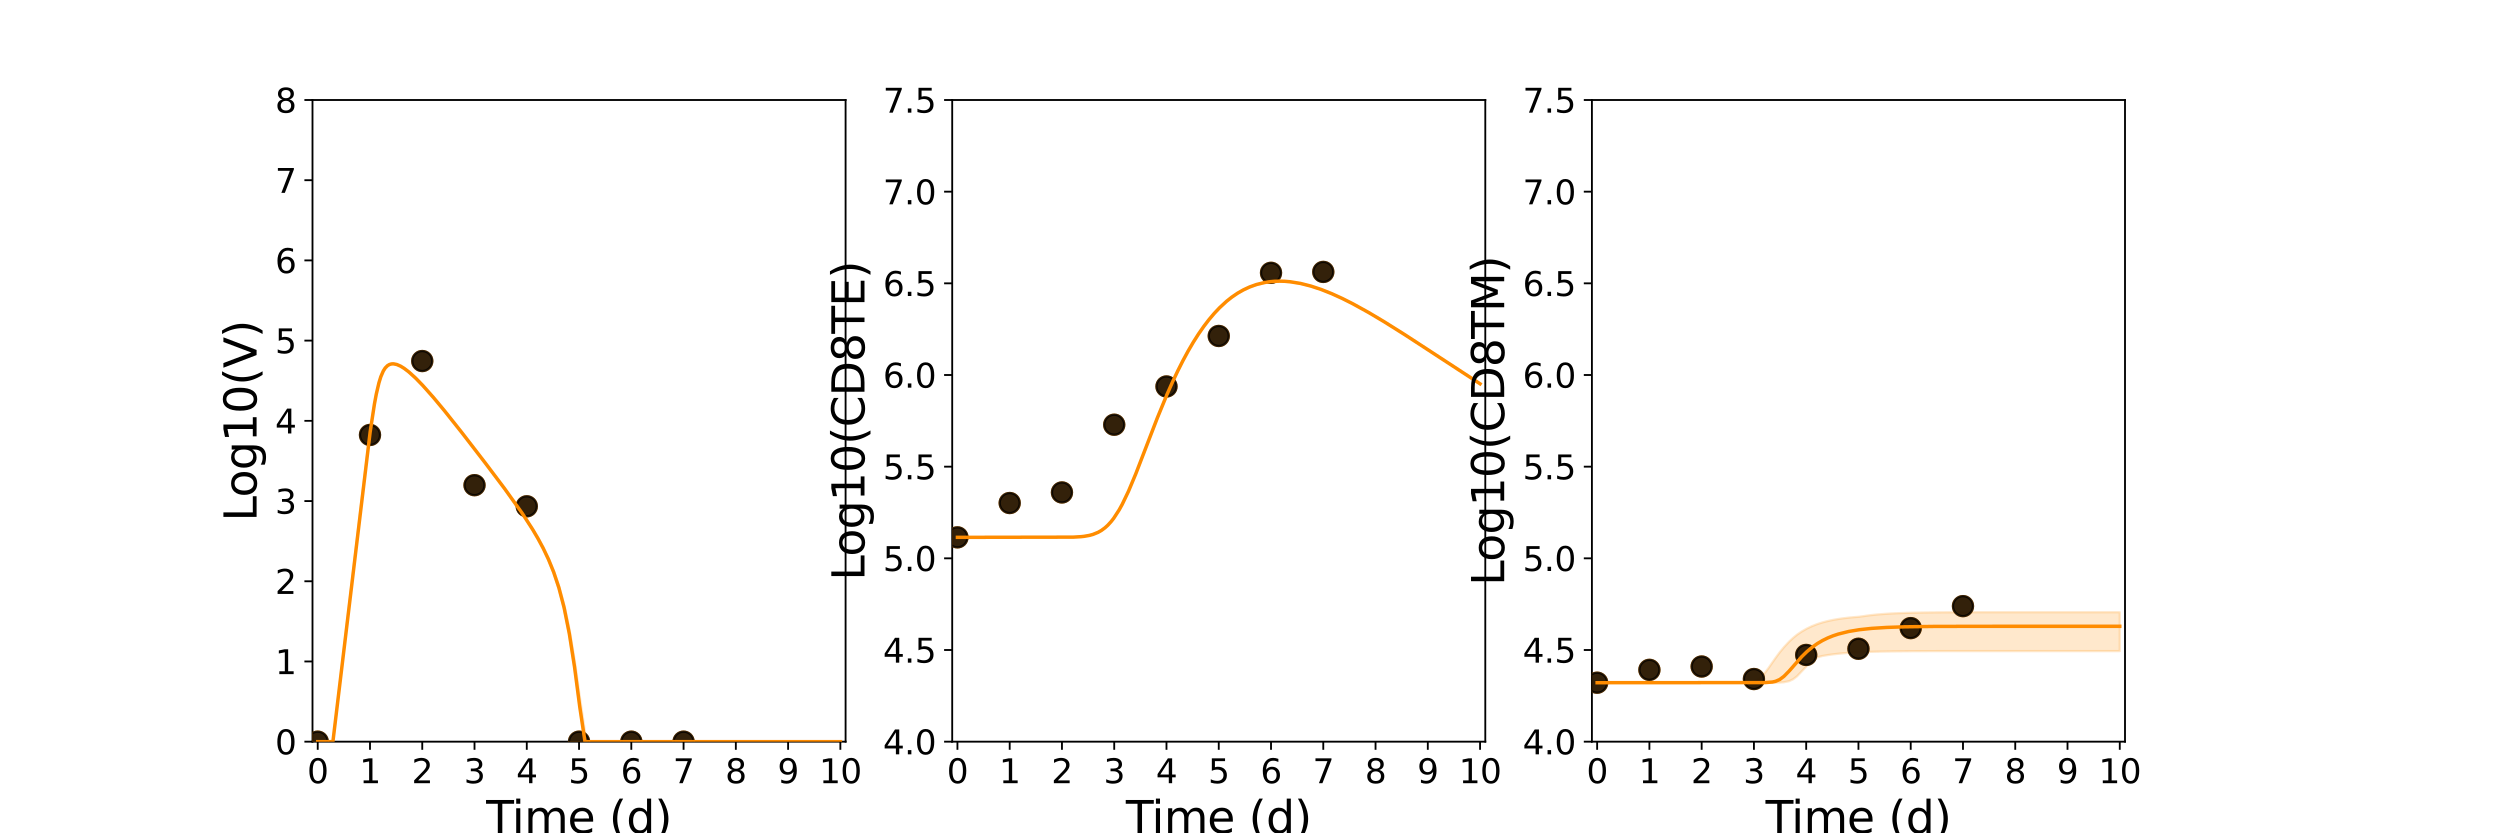 <?xml version="1.0" encoding="utf-8" standalone="no"?>
<!DOCTYPE svg PUBLIC "-//W3C//DTD SVG 1.1//EN"
  "http://www.w3.org/Graphics/SVG/1.1/DTD/svg11.dtd">
<svg xmlns:xlink="http://www.w3.org/1999/xlink" width="1080pt" height="360pt" viewBox="0 0 1080 360" xmlns="http://www.w3.org/2000/svg" version="1.1">
 <defs>
  <style type="text/css">*{stroke-linejoin: round; stroke-linecap: butt}</style>
 </defs>
 <g id="figure_1">
  <g id="patch_1">
   <path d="M 0 360 
L 1080 360 
L 1080 0 
L 0 0 
z
" style="fill: #ffffff"/>
  </g>
  <g id="axes_1">
   <g id="patch_2">
    <path d="M 135 320.4 
L 365.294 320.4 
L 365.294 43.2 
L 135 43.2 
z
" style="fill: #ffffff"/>
   </g>
   <g id="matplotlib.axis_1">
    <g id="xtick_1">
     <g id="line2d_1">
      <defs>
       <path id="m72aedd19b6" d="M 0 0 
L 0 3.5 
" style="stroke: #000000; stroke-width: 0.8"/>
      </defs>
      <g>
       <use xlink:href="#m72aedd19b6" x="137.258" y="320.4" style="stroke: #000000; stroke-width: 0.8"/>
      </g>
     </g>
     <g id="text_1">
      <!-- 0 -->
      <g transform="translate(132.677 338.342) scale(0.144 -0.144)">
       <defs>
        <path id="DejaVuSans-30" d="M 2034 4250 
Q 1547 4250 1301 3770 
Q 1056 3291 1056 2328 
Q 1056 1369 1301 889 
Q 1547 409 2034 409 
Q 2525 409 2770 889 
Q 3016 1369 3016 2328 
Q 3016 3291 2770 3770 
Q 2525 4250 2034 4250 
z
M 2034 4750 
Q 2819 4750 3233 4129 
Q 3647 3509 3647 2328 
Q 3647 1150 3233 529 
Q 2819 -91 2034 -91 
Q 1250 -91 836 529 
Q 422 1150 422 2328 
Q 422 3509 836 4129 
Q 1250 4750 2034 4750 
z
" transform="scale(0.016)"/>
       </defs>
       <use xlink:href="#DejaVuSans-30"/>
      </g>
     </g>
    </g>
    <g id="xtick_2">
     <g id="line2d_2">
      <g>
       <use xlink:href="#m72aedd19b6" x="159.836" y="320.4" style="stroke: #000000; stroke-width: 0.8"/>
      </g>
     </g>
     <g id="text_2">
      <!-- 1 -->
      <g transform="translate(155.255 338.342) scale(0.144 -0.144)">
       <defs>
        <path id="DejaVuSans-31" d="M 794 531 
L 1825 531 
L 1825 4091 
L 703 3866 
L 703 4441 
L 1819 4666 
L 2450 4666 
L 2450 531 
L 3481 531 
L 3481 0 
L 794 0 
L 794 531 
z
" transform="scale(0.016)"/>
       </defs>
       <use xlink:href="#DejaVuSans-31"/>
      </g>
     </g>
    </g>
    <g id="xtick_3">
     <g id="line2d_3">
      <g>
       <use xlink:href="#m72aedd19b6" x="182.413" y="320.4" style="stroke: #000000; stroke-width: 0.8"/>
      </g>
     </g>
     <g id="text_3">
      <!-- 2 -->
      <g transform="translate(177.832 338.342) scale(0.144 -0.144)">
       <defs>
        <path id="DejaVuSans-32" d="M 1228 531 
L 3431 531 
L 3431 0 
L 469 0 
L 469 531 
Q 828 903 1448 1529 
Q 2069 2156 2228 2338 
Q 2531 2678 2651 2914 
Q 2772 3150 2772 3378 
Q 2772 3750 2511 3984 
Q 2250 4219 1831 4219 
Q 1534 4219 1204 4116 
Q 875 4013 500 3803 
L 500 4441 
Q 881 4594 1212 4672 
Q 1544 4750 1819 4750 
Q 2544 4750 2975 4387 
Q 3406 4025 3406 3419 
Q 3406 3131 3298 2873 
Q 3191 2616 2906 2266 
Q 2828 2175 2409 1742 
Q 1991 1309 1228 531 
z
" transform="scale(0.016)"/>
       </defs>
       <use xlink:href="#DejaVuSans-32"/>
      </g>
     </g>
    </g>
    <g id="xtick_4">
     <g id="line2d_4">
      <g>
       <use xlink:href="#m72aedd19b6" x="204.991" y="320.4" style="stroke: #000000; stroke-width: 0.8"/>
      </g>
     </g>
     <g id="text_4">
      <!-- 3 -->
      <g transform="translate(200.41 338.342) scale(0.144 -0.144)">
       <defs>
        <path id="DejaVuSans-33" d="M 2597 2516 
Q 3050 2419 3304 2112 
Q 3559 1806 3559 1356 
Q 3559 666 3084 287 
Q 2609 -91 1734 -91 
Q 1441 -91 1130 -33 
Q 819 25 488 141 
L 488 750 
Q 750 597 1062 519 
Q 1375 441 1716 441 
Q 2309 441 2620 675 
Q 2931 909 2931 1356 
Q 2931 1769 2642 2001 
Q 2353 2234 1838 2234 
L 1294 2234 
L 1294 2753 
L 1863 2753 
Q 2328 2753 2575 2939 
Q 2822 3125 2822 3475 
Q 2822 3834 2567 4026 
Q 2313 4219 1838 4219 
Q 1578 4219 1281 4162 
Q 984 4106 628 3988 
L 628 4550 
Q 988 4650 1302 4700 
Q 1616 4750 1894 4750 
Q 2613 4750 3031 4423 
Q 3450 4097 3450 3541 
Q 3450 3153 3228 2886 
Q 3006 2619 2597 2516 
z
" transform="scale(0.016)"/>
       </defs>
       <use xlink:href="#DejaVuSans-33"/>
      </g>
     </g>
    </g>
    <g id="xtick_5">
     <g id="line2d_5">
      <g>
       <use xlink:href="#m72aedd19b6" x="227.569" y="320.4" style="stroke: #000000; stroke-width: 0.8"/>
      </g>
     </g>
     <g id="text_5">
      <!-- 4 -->
      <g transform="translate(222.988 338.342) scale(0.144 -0.144)">
       <defs>
        <path id="DejaVuSans-34" d="M 2419 4116 
L 825 1625 
L 2419 1625 
L 2419 4116 
z
M 2253 4666 
L 3047 4666 
L 3047 1625 
L 3713 1625 
L 3713 1100 
L 3047 1100 
L 3047 0 
L 2419 0 
L 2419 1100 
L 313 1100 
L 313 1709 
L 2253 4666 
z
" transform="scale(0.016)"/>
       </defs>
       <use xlink:href="#DejaVuSans-34"/>
      </g>
     </g>
    </g>
    <g id="xtick_6">
     <g id="line2d_6">
      <g>
       <use xlink:href="#m72aedd19b6" x="250.147" y="320.4" style="stroke: #000000; stroke-width: 0.8"/>
      </g>
     </g>
     <g id="text_6">
      <!-- 5 -->
      <g transform="translate(245.566 338.342) scale(0.144 -0.144)">
       <defs>
        <path id="DejaVuSans-35" d="M 691 4666 
L 3169 4666 
L 3169 4134 
L 1269 4134 
L 1269 2991 
Q 1406 3038 1543 3061 
Q 1681 3084 1819 3084 
Q 2600 3084 3056 2656 
Q 3513 2228 3513 1497 
Q 3513 744 3044 326 
Q 2575 -91 1722 -91 
Q 1428 -91 1123 -41 
Q 819 9 494 109 
L 494 744 
Q 775 591 1075 516 
Q 1375 441 1709 441 
Q 2250 441 2565 725 
Q 2881 1009 2881 1497 
Q 2881 1984 2565 2268 
Q 2250 2553 1709 2553 
Q 1456 2553 1204 2497 
Q 953 2441 691 2322 
L 691 4666 
z
" transform="scale(0.016)"/>
       </defs>
       <use xlink:href="#DejaVuSans-35"/>
      </g>
     </g>
    </g>
    <g id="xtick_7">
     <g id="line2d_7">
      <g>
       <use xlink:href="#m72aedd19b6" x="272.725" y="320.4" style="stroke: #000000; stroke-width: 0.8"/>
      </g>
     </g>
     <g id="text_7">
      <!-- 6 -->
      <g transform="translate(268.144 338.342) scale(0.144 -0.144)">
       <defs>
        <path id="DejaVuSans-36" d="M 2113 2584 
Q 1688 2584 1439 2293 
Q 1191 2003 1191 1497 
Q 1191 994 1439 701 
Q 1688 409 2113 409 
Q 2538 409 2786 701 
Q 3034 994 3034 1497 
Q 3034 2003 2786 2293 
Q 2538 2584 2113 2584 
z
M 3366 4563 
L 3366 3988 
Q 3128 4100 2886 4159 
Q 2644 4219 2406 4219 
Q 1781 4219 1451 3797 
Q 1122 3375 1075 2522 
Q 1259 2794 1537 2939 
Q 1816 3084 2150 3084 
Q 2853 3084 3261 2657 
Q 3669 2231 3669 1497 
Q 3669 778 3244 343 
Q 2819 -91 2113 -91 
Q 1303 -91 875 529 
Q 447 1150 447 2328 
Q 447 3434 972 4092 
Q 1497 4750 2381 4750 
Q 2619 4750 2861 4703 
Q 3103 4656 3366 4563 
z
" transform="scale(0.016)"/>
       </defs>
       <use xlink:href="#DejaVuSans-36"/>
      </g>
     </g>
    </g>
    <g id="xtick_8">
     <g id="line2d_8">
      <g>
       <use xlink:href="#m72aedd19b6" x="295.303" y="320.4" style="stroke: #000000; stroke-width: 0.8"/>
      </g>
     </g>
     <g id="text_8">
      <!-- 7 -->
      <g transform="translate(290.722 338.342) scale(0.144 -0.144)">
       <defs>
        <path id="DejaVuSans-37" d="M 525 4666 
L 3525 4666 
L 3525 4397 
L 1831 0 
L 1172 0 
L 2766 4134 
L 525 4134 
L 525 4666 
z
" transform="scale(0.016)"/>
       </defs>
       <use xlink:href="#DejaVuSans-37"/>
      </g>
     </g>
    </g>
    <g id="xtick_9">
     <g id="line2d_9">
      <g>
       <use xlink:href="#m72aedd19b6" x="317.881" y="320.4" style="stroke: #000000; stroke-width: 0.8"/>
      </g>
     </g>
     <g id="text_9">
      <!-- 8 -->
      <g transform="translate(313.3 338.342) scale(0.144 -0.144)">
       <defs>
        <path id="DejaVuSans-38" d="M 2034 2216 
Q 1584 2216 1326 1975 
Q 1069 1734 1069 1313 
Q 1069 891 1326 650 
Q 1584 409 2034 409 
Q 2484 409 2743 651 
Q 3003 894 3003 1313 
Q 3003 1734 2745 1975 
Q 2488 2216 2034 2216 
z
M 1403 2484 
Q 997 2584 770 2862 
Q 544 3141 544 3541 
Q 544 4100 942 4425 
Q 1341 4750 2034 4750 
Q 2731 4750 3128 4425 
Q 3525 4100 3525 3541 
Q 3525 3141 3298 2862 
Q 3072 2584 2669 2484 
Q 3125 2378 3379 2068 
Q 3634 1759 3634 1313 
Q 3634 634 3220 271 
Q 2806 -91 2034 -91 
Q 1263 -91 848 271 
Q 434 634 434 1313 
Q 434 1759 690 2068 
Q 947 2378 1403 2484 
z
M 1172 3481 
Q 1172 3119 1398 2916 
Q 1625 2713 2034 2713 
Q 2441 2713 2670 2916 
Q 2900 3119 2900 3481 
Q 2900 3844 2670 4047 
Q 2441 4250 2034 4250 
Q 1625 4250 1398 4047 
Q 1172 3844 1172 3481 
z
" transform="scale(0.016)"/>
       </defs>
       <use xlink:href="#DejaVuSans-38"/>
      </g>
     </g>
    </g>
    <g id="xtick_10">
     <g id="line2d_10">
      <g>
       <use xlink:href="#m72aedd19b6" x="340.458" y="320.4" style="stroke: #000000; stroke-width: 0.8"/>
      </g>
     </g>
     <g id="text_10">
      <!-- 9 -->
      <g transform="translate(335.877 338.342) scale(0.144 -0.144)">
       <defs>
        <path id="DejaVuSans-39" d="M 703 97 
L 703 672 
Q 941 559 1184 500 
Q 1428 441 1663 441 
Q 2288 441 2617 861 
Q 2947 1281 2994 2138 
Q 2813 1869 2534 1725 
Q 2256 1581 1919 1581 
Q 1219 1581 811 2004 
Q 403 2428 403 3163 
Q 403 3881 828 4315 
Q 1253 4750 1959 4750 
Q 2769 4750 3195 4129 
Q 3622 3509 3622 2328 
Q 3622 1225 3098 567 
Q 2575 -91 1691 -91 
Q 1453 -91 1209 -44 
Q 966 3 703 97 
z
M 1959 2075 
Q 2384 2075 2632 2365 
Q 2881 2656 2881 3163 
Q 2881 3666 2632 3958 
Q 2384 4250 1959 4250 
Q 1534 4250 1286 3958 
Q 1038 3666 1038 3163 
Q 1038 2656 1286 2365 
Q 1534 2075 1959 2075 
z
" transform="scale(0.016)"/>
       </defs>
       <use xlink:href="#DejaVuSans-39"/>
      </g>
     </g>
    </g>
    <g id="xtick_11">
     <g id="line2d_11">
      <g>
       <use xlink:href="#m72aedd19b6" x="363.036" y="320.4" style="stroke: #000000; stroke-width: 0.8"/>
      </g>
     </g>
     <g id="text_11">
      <!-- 10 -->
      <g transform="translate(353.874 338.342) scale(0.144 -0.144)">
       <use xlink:href="#DejaVuSans-31"/>
       <use xlink:href="#DejaVuSans-30" x="63.623"/>
      </g>
     </g>
    </g>
    <g id="text_12">
     <!-- Time (d) -->
     <g transform="translate(210.022 359.925) scale(0.192 -0.192)">
      <defs>
       <path id="DejaVuSans-54" d="M -19 4666 
L 3928 4666 
L 3928 4134 
L 2272 4134 
L 2272 0 
L 1638 0 
L 1638 4134 
L -19 4134 
L -19 4666 
z
" transform="scale(0.016)"/>
       <path id="DejaVuSans-69" d="M 603 3500 
L 1178 3500 
L 1178 0 
L 603 0 
L 603 3500 
z
M 603 4863 
L 1178 4863 
L 1178 4134 
L 603 4134 
L 603 4863 
z
" transform="scale(0.016)"/>
       <path id="DejaVuSans-6d" d="M 3328 2828 
Q 3544 3216 3844 3400 
Q 4144 3584 4550 3584 
Q 5097 3584 5394 3201 
Q 5691 2819 5691 2113 
L 5691 0 
L 5113 0 
L 5113 2094 
Q 5113 2597 4934 2840 
Q 4756 3084 4391 3084 
Q 3944 3084 3684 2787 
Q 3425 2491 3425 1978 
L 3425 0 
L 2847 0 
L 2847 2094 
Q 2847 2600 2669 2842 
Q 2491 3084 2119 3084 
Q 1678 3084 1418 2786 
Q 1159 2488 1159 1978 
L 1159 0 
L 581 0 
L 581 3500 
L 1159 3500 
L 1159 2956 
Q 1356 3278 1631 3431 
Q 1906 3584 2284 3584 
Q 2666 3584 2933 3390 
Q 3200 3197 3328 2828 
z
" transform="scale(0.016)"/>
       <path id="DejaVuSans-65" d="M 3597 1894 
L 3597 1613 
L 953 1613 
Q 991 1019 1311 708 
Q 1631 397 2203 397 
Q 2534 397 2845 478 
Q 3156 559 3463 722 
L 3463 178 
Q 3153 47 2828 -22 
Q 2503 -91 2169 -91 
Q 1331 -91 842 396 
Q 353 884 353 1716 
Q 353 2575 817 3079 
Q 1281 3584 2069 3584 
Q 2775 3584 3186 3129 
Q 3597 2675 3597 1894 
z
M 3022 2063 
Q 3016 2534 2758 2815 
Q 2500 3097 2075 3097 
Q 1594 3097 1305 2825 
Q 1016 2553 972 2059 
L 3022 2063 
z
" transform="scale(0.016)"/>
       <path id="DejaVuSans-20" transform="scale(0.016)"/>
       <path id="DejaVuSans-28" d="M 1984 4856 
Q 1566 4138 1362 3434 
Q 1159 2731 1159 2009 
Q 1159 1288 1364 580 
Q 1569 -128 1984 -844 
L 1484 -844 
Q 1016 -109 783 600 
Q 550 1309 550 2009 
Q 550 2706 781 3412 
Q 1013 4119 1484 4856 
L 1984 4856 
z
" transform="scale(0.016)"/>
       <path id="DejaVuSans-64" d="M 2906 2969 
L 2906 4863 
L 3481 4863 
L 3481 0 
L 2906 0 
L 2906 525 
Q 2725 213 2448 61 
Q 2172 -91 1784 -91 
Q 1150 -91 751 415 
Q 353 922 353 1747 
Q 353 2572 751 3078 
Q 1150 3584 1784 3584 
Q 2172 3584 2448 3432 
Q 2725 3281 2906 2969 
z
M 947 1747 
Q 947 1113 1208 752 
Q 1469 391 1925 391 
Q 2381 391 2643 752 
Q 2906 1113 2906 1747 
Q 2906 2381 2643 2742 
Q 2381 3103 1925 3103 
Q 1469 3103 1208 2742 
Q 947 2381 947 1747 
z
" transform="scale(0.016)"/>
       <path id="DejaVuSans-29" d="M 513 4856 
L 1013 4856 
Q 1481 4119 1714 3412 
Q 1947 2706 1947 2009 
Q 1947 1309 1714 600 
Q 1481 -109 1013 -844 
L 513 -844 
Q 928 -128 1133 580 
Q 1338 1288 1338 2009 
Q 1338 2731 1133 3434 
Q 928 4138 513 4856 
z
" transform="scale(0.016)"/>
      </defs>
      <use xlink:href="#DejaVuSans-54"/>
      <use xlink:href="#DejaVuSans-69" x="57.959"/>
      <use xlink:href="#DejaVuSans-6d" x="85.742"/>
      <use xlink:href="#DejaVuSans-65" x="183.154"/>
      <use xlink:href="#DejaVuSans-20" x="244.678"/>
      <use xlink:href="#DejaVuSans-28" x="276.465"/>
      <use xlink:href="#DejaVuSans-64" x="315.479"/>
      <use xlink:href="#DejaVuSans-29" x="378.955"/>
     </g>
    </g>
   </g>
   <g id="matplotlib.axis_2">
    <g id="ytick_1">
     <g id="line2d_12">
      <defs>
       <path id="mf938a784c9" d="M 0 0 
L -3.5 0 
" style="stroke: #000000; stroke-width: 0.8"/>
      </defs>
      <g>
       <use xlink:href="#mf938a784c9" x="135" y="320.4" style="stroke: #000000; stroke-width: 0.8"/>
      </g>
     </g>
     <g id="text_13">
      <!-- 0 -->
      <g transform="translate(118.838 325.871) scale(0.144 -0.144)">
       <use xlink:href="#DejaVuSans-30"/>
      </g>
     </g>
    </g>
    <g id="ytick_2">
     <g id="line2d_13">
      <g>
       <use xlink:href="#mf938a784c9" x="135" y="285.75" style="stroke: #000000; stroke-width: 0.8"/>
      </g>
     </g>
     <g id="text_14">
      <!-- 1 -->
      <g transform="translate(118.838 291.221) scale(0.144 -0.144)">
       <use xlink:href="#DejaVuSans-31"/>
      </g>
     </g>
    </g>
    <g id="ytick_3">
     <g id="line2d_14">
      <g>
       <use xlink:href="#mf938a784c9" x="135" y="251.1" style="stroke: #000000; stroke-width: 0.8"/>
      </g>
     </g>
     <g id="text_15">
      <!-- 2 -->
      <g transform="translate(118.838 256.571) scale(0.144 -0.144)">
       <use xlink:href="#DejaVuSans-32"/>
      </g>
     </g>
    </g>
    <g id="ytick_4">
     <g id="line2d_15">
      <g>
       <use xlink:href="#mf938a784c9" x="135" y="216.45" style="stroke: #000000; stroke-width: 0.8"/>
      </g>
     </g>
     <g id="text_16">
      <!-- 3 -->
      <g transform="translate(118.838 221.921) scale(0.144 -0.144)">
       <use xlink:href="#DejaVuSans-33"/>
      </g>
     </g>
    </g>
    <g id="ytick_5">
     <g id="line2d_16">
      <g>
       <use xlink:href="#mf938a784c9" x="135" y="181.8" style="stroke: #000000; stroke-width: 0.8"/>
      </g>
     </g>
     <g id="text_17">
      <!-- 4 -->
      <g transform="translate(118.838 187.271) scale(0.144 -0.144)">
       <use xlink:href="#DejaVuSans-34"/>
      </g>
     </g>
    </g>
    <g id="ytick_6">
     <g id="line2d_17">
      <g>
       <use xlink:href="#mf938a784c9" x="135" y="147.15" style="stroke: #000000; stroke-width: 0.8"/>
      </g>
     </g>
     <g id="text_18">
      <!-- 5 -->
      <g transform="translate(118.838 152.621) scale(0.144 -0.144)">
       <use xlink:href="#DejaVuSans-35"/>
      </g>
     </g>
    </g>
    <g id="ytick_7">
     <g id="line2d_18">
      <g>
       <use xlink:href="#mf938a784c9" x="135" y="112.5" style="stroke: #000000; stroke-width: 0.8"/>
      </g>
     </g>
     <g id="text_19">
      <!-- 6 -->
      <g transform="translate(118.838 117.971) scale(0.144 -0.144)">
       <use xlink:href="#DejaVuSans-36"/>
      </g>
     </g>
    </g>
    <g id="ytick_8">
     <g id="line2d_19">
      <g>
       <use xlink:href="#mf938a784c9" x="135" y="77.85" style="stroke: #000000; stroke-width: 0.8"/>
      </g>
     </g>
     <g id="text_20">
      <!-- 7 -->
      <g transform="translate(118.838 83.321) scale(0.144 -0.144)">
       <use xlink:href="#DejaVuSans-37"/>
      </g>
     </g>
    </g>
    <g id="ytick_9">
     <g id="line2d_20">
      <g>
       <use xlink:href="#mf938a784c9" x="135" y="43.2" style="stroke: #000000; stroke-width: 0.8"/>
      </g>
     </g>
     <g id="text_21">
      <!-- 8 -->
      <g transform="translate(118.838 48.671) scale(0.144 -0.144)">
       <use xlink:href="#DejaVuSans-38"/>
      </g>
     </g>
    </g>
    <g id="text_22">
     <!-- Log10(V) -->
     <g transform="translate(110.845 225.224) rotate(-90) scale(0.192 -0.192)">
      <defs>
       <path id="DejaVuSans-4c" d="M 628 4666 
L 1259 4666 
L 1259 531 
L 3531 531 
L 3531 0 
L 628 0 
L 628 4666 
z
" transform="scale(0.016)"/>
       <path id="DejaVuSans-6f" d="M 1959 3097 
Q 1497 3097 1228 2736 
Q 959 2375 959 1747 
Q 959 1119 1226 758 
Q 1494 397 1959 397 
Q 2419 397 2687 759 
Q 2956 1122 2956 1747 
Q 2956 2369 2687 2733 
Q 2419 3097 1959 3097 
z
M 1959 3584 
Q 2709 3584 3137 3096 
Q 3566 2609 3566 1747 
Q 3566 888 3137 398 
Q 2709 -91 1959 -91 
Q 1206 -91 779 398 
Q 353 888 353 1747 
Q 353 2609 779 3096 
Q 1206 3584 1959 3584 
z
" transform="scale(0.016)"/>
       <path id="DejaVuSans-67" d="M 2906 1791 
Q 2906 2416 2648 2759 
Q 2391 3103 1925 3103 
Q 1463 3103 1205 2759 
Q 947 2416 947 1791 
Q 947 1169 1205 825 
Q 1463 481 1925 481 
Q 2391 481 2648 825 
Q 2906 1169 2906 1791 
z
M 3481 434 
Q 3481 -459 3084 -895 
Q 2688 -1331 1869 -1331 
Q 1566 -1331 1297 -1286 
Q 1028 -1241 775 -1147 
L 775 -588 
Q 1028 -725 1275 -790 
Q 1522 -856 1778 -856 
Q 2344 -856 2625 -561 
Q 2906 -266 2906 331 
L 2906 616 
Q 2728 306 2450 153 
Q 2172 0 1784 0 
Q 1141 0 747 490 
Q 353 981 353 1791 
Q 353 2603 747 3093 
Q 1141 3584 1784 3584 
Q 2172 3584 2450 3431 
Q 2728 3278 2906 2969 
L 2906 3500 
L 3481 3500 
L 3481 434 
z
" transform="scale(0.016)"/>
       <path id="DejaVuSans-56" d="M 1831 0 
L 50 4666 
L 709 4666 
L 2188 738 
L 3669 4666 
L 4325 4666 
L 2547 0 
L 1831 0 
z
" transform="scale(0.016)"/>
      </defs>
      <use xlink:href="#DejaVuSans-4c"/>
      <use xlink:href="#DejaVuSans-6f" x="53.963"/>
      <use xlink:href="#DejaVuSans-67" x="115.145"/>
      <use xlink:href="#DejaVuSans-31" x="178.621"/>
      <use xlink:href="#DejaVuSans-30" x="242.244"/>
      <use xlink:href="#DejaVuSans-28" x="305.867"/>
      <use xlink:href="#DejaVuSans-56" x="344.881"/>
      <use xlink:href="#DejaVuSans-29" x="413.289"/>
     </g>
    </g>
   </g>
   <g id="patch_3">
    <path d="M 135 320.4 
L 135 43.2 
" style="fill: none; stroke: #000000; stroke-width: 0.8; stroke-linejoin: miter; stroke-linecap: square"/>
   </g>
   <g id="patch_4">
    <path d="M 365.294 320.4 
L 365.294 43.2 
" style="fill: none; stroke: #000000; stroke-width: 0.8; stroke-linejoin: miter; stroke-linecap: square"/>
   </g>
   <g id="patch_5">
    <path d="M 135 320.4 
L 365.294 320.4 
" style="fill: none; stroke: #000000; stroke-width: 0.8; stroke-linejoin: miter; stroke-linecap: square"/>
   </g>
   <g id="patch_6">
    <path d="M 135 43.2 
L 365.294 43.2 
" style="fill: none; stroke: #000000; stroke-width: 0.8; stroke-linejoin: miter; stroke-linecap: square"/>
   </g>
   <g id="PolyCollection_1">
    <defs>
     <path id="m9fcde9a602" d="M 137.258 -39.6 
L 137.258 -39.6 
L 137.258 -39.6 
L 137.262 -39.6 
L 137.296 -39.6 
L 137.393 -39.6 
L 137.542 -39.6 
L 137.9 -39.6 
L 138.257 -39.6 
L 138.935 -39.6 
L 139.47 -39.6 
L 140.414 -39.6 
L 141.036 -39.6 
L 142.182 -39.6 
L 142.821 -39.6 
L 143.816 -39.6 
L 144.505 -45.369 
L 145.638 -55.017 
L 146.328 -60.828 
L 147.32 -69.236 
L 148.045 -75.351 
L 149.142 -84.682 
L 149.863 -90.76 
L 150.857 -99.175 
L 151.601 -105.45 
L 152.68 -114.596 
L 153.417 -120.79 
L 154.41 -129.157 
L 155.165 -135.47 
L 156.236 -144.416 
L 156.987 -150.582 
L 158.01 -158.872 
L 158.784 -164.946 
L 159.901 -173.338 
L 160.684 -178.79 
L 161.75 -185.436 
L 162.554 -189.732 
L 163.702 -194.63 
L 164.515 -197.252 
L 165.585 -199.73 
L 166.398 -201.01 
L 167.412 -202.043 
L 168.227 -202.525 
L 169.103 -202.78 
L 169.98 -202.821 
L 170.731 -202.72 
L 171.396 -202.543 
L 171.991 -202.325 
L 172.523 -202.089 
L 173.055 -201.818 
L 173.492 -201.572 
L 173.892 -201.33 
L 174.291 -201.072 
L 174.621 -200.849 
L 174.988 -200.59 
L 175.283 -200.373 
L 176.25 -199.623 
L 176.653 -199.291 
L 177.711 -198.377 
L 178.233 -197.904 
L 179.529 -196.677 
L 180.196 -196.018 
L 181.736 -194.438 
L 182.585 -193.535 
L 184.314 -191.64 
L 185.308 -190.52 
L 187.248 -188.281 
L 188.397 -186.926 
L 190.655 -184.211 
L 191.971 -182.602 
L 194.229 -179.806 
L 195.783 -177.858 
L 198.041 -174.999 
L 199.435 -173.218 
L 201.016 -171.189 
L 202.226 -169.631 
L 203.682 -167.748 
L 204.741 -166.37 
L 206.109 -164.575 
L 207.114 -163.254 
L 208.462 -161.489 
L 209.809 -159.719 
L 211.156 -157.947 
L 212.92 -155.614 
L 214.312 -153.735 
L 216.132 -151.285 
L 217.953 -148.802 
L 220.21 -145.678 
L 221.882 -143.323 
L 223.585 -140.896 
L 225.623 -137.909 
L 227.881 -134.486 
L 230.139 -130.886 
L 232.396 -127.029 
L 234.654 -122.799 
L 236.912 -118.02 
L 239.17 -112.419 
L 241.428 -105.571 
L 243.685 -96.837 
L 245.943 -85.439 
L 248.201 -71.336 
L 250.459 -54.2 
L 252.716 -39.6 
L 253.518 -39.6 
L 254.993 -39.6 
L 255.757 -39.6 
L 257.435 -39.6 
L 258.305 -39.6 
L 259.838 -39.6 
L 260.817 -39.6 
L 262.43 -39.6 
L 263.498 -39.6 
L 265.212 -39.6 
L 266.426 -39.6 
L 268.486 -39.6 
L 270.04 -39.6 
L 272.298 -39.6 
L 274.17 -39.6 
L 276.427 -39.6 
L 278.685 -39.6 
L 280.943 -39.6 
L 283.201 -39.6 
L 285.459 -39.6 
L 287.716 -39.6 
L 289.974 -39.6 
L 292.232 -39.6 
L 294.49 -39.6 
L 296.748 -39.6 
L 299.005 -39.6 
L 301.263 -39.6 
L 303.521 -39.6 
L 305.779 -39.6 
L 308.036 -39.6 
L 310.294 -39.6 
L 312.552 -39.6 
L 314.81 -39.6 
L 317.068 -39.6 
L 319.325 -39.6 
L 321.583 -39.6 
L 323.841 -39.6 
L 326.099 -39.6 
L 328.357 -39.6 
L 330.614 -39.6 
L 332.872 -39.6 
L 335.13 -39.6 
L 337.388 -39.6 
L 339.645 -39.6 
L 341.903 -39.6 
L 344.161 -39.6 
L 346.419 -39.6 
L 348.677 -39.6 
L 350.934 -39.6 
L 353.192 -39.6 
L 355.45 -39.6 
L 357.708 -39.6 
L 359.966 -39.6 
L 362.223 -39.6 
L 363.036 -39.6 
L 363.036 -39.6 
L 363.036 -39.6 
L 362.223 -39.6 
L 359.966 -39.6 
L 357.708 -39.6 
L 355.45 -39.6 
L 353.192 -39.6 
L 350.934 -39.6 
L 348.677 -39.6 
L 346.419 -39.6 
L 344.161 -39.6 
L 341.903 -39.6 
L 339.645 -39.6 
L 337.388 -39.6 
L 335.13 -39.6 
L 332.872 -39.6 
L 330.614 -39.6 
L 328.357 -39.6 
L 326.099 -39.6 
L 323.841 -39.6 
L 321.583 -39.6 
L 319.325 -39.6 
L 317.068 -39.6 
L 314.81 -39.6 
L 312.552 -39.6 
L 310.294 -39.6 
L 308.036 -39.6 
L 305.779 -39.6 
L 303.521 -39.6 
L 301.263 -39.6 
L 299.005 -39.6 
L 296.748 -39.6 
L 294.49 -39.6 
L 292.232 -39.6 
L 289.974 -39.6 
L 287.716 -39.6 
L 285.459 -39.6 
L 283.201 -39.6 
L 280.943 -39.6 
L 278.685 -39.6 
L 276.427 -39.6 
L 274.17 -39.6 
L 272.298 -39.6 
L 270.04 -39.6 
L 268.486 -39.6 
L 266.426 -39.6 
L 265.212 -39.6 
L 263.498 -39.6 
L 262.43 -39.6 
L 260.817 -39.6 
L 259.838 -39.6 
L 258.305 -39.6 
L 257.435 -39.6 
L 255.757 -39.6 
L 254.993 -39.6 
L 253.518 -39.839 
L 252.716 -43.921 
L 250.459 -59.136 
L 248.201 -75.234 
L 245.943 -88.549 
L 243.685 -98.994 
L 241.428 -107.116 
L 239.17 -113.589 
L 236.912 -118.95 
L 234.654 -123.564 
L 232.396 -127.671 
L 230.139 -131.428 
L 227.881 -134.942 
L 225.623 -138.286 
L 223.585 -141.202 
L 221.882 -143.582 
L 220.21 -145.884 
L 217.953 -148.952 
L 216.132 -151.395 
L 214.312 -153.821 
L 212.92 -155.667 
L 211.156 -157.998 
L 209.809 -159.771 
L 208.462 -161.537 
L 207.114 -163.299 
L 206.109 -164.611 
L 204.741 -166.389 
L 203.682 -167.762 
L 202.226 -169.643 
L 201.016 -171.201 
L 199.435 -173.228 
L 198.041 -175.004 
L 195.783 -177.861 
L 194.229 -179.809 
L 191.971 -182.604 
L 190.655 -184.212 
L 188.397 -186.927 
L 187.248 -188.282 
L 185.308 -190.52 
L 184.314 -191.641 
L 182.585 -193.535 
L 181.736 -194.438 
L 180.196 -196.018 
L 179.529 -196.677 
L 178.233 -197.904 
L 177.711 -198.377 
L 176.653 -199.291 
L 176.25 -199.623 
L 175.283 -200.373 
L 174.988 -200.59 
L 174.621 -200.849 
L 174.291 -201.072 
L 173.892 -201.33 
L 173.492 -201.572 
L 173.055 -201.818 
L 172.523 -202.089 
L 171.991 -202.325 
L 171.396 -202.543 
L 170.731 -202.72 
L 169.98 -202.821 
L 169.103 -202.78 
L 168.227 -202.525 
L 167.412 -202.043 
L 166.398 -201.01 
L 165.585 -199.73 
L 164.515 -197.252 
L 163.702 -194.63 
L 162.554 -189.732 
L 161.75 -185.436 
L 160.684 -178.79 
L 159.901 -173.338 
L 158.784 -164.946 
L 158.01 -158.872 
L 156.987 -150.582 
L 156.236 -144.416 
L 155.165 -135.47 
L 154.41 -129.157 
L 153.417 -120.79 
L 152.68 -114.596 
L 151.601 -105.45 
L 150.857 -99.175 
L 149.863 -90.76 
L 149.142 -84.682 
L 148.045 -75.351 
L 147.32 -69.236 
L 146.328 -60.828 
L 145.638 -55.017 
L 144.505 -45.369 
L 143.816 -39.6 
L 142.821 -39.6 
L 142.182 -39.6 
L 141.036 -39.6 
L 140.414 -39.6 
L 139.47 -39.6 
L 138.935 -39.6 
L 138.257 -39.6 
L 137.9 -39.6 
L 137.542 -39.6 
L 137.393 -39.6 
L 137.296 -39.6 
L 137.262 -39.6 
L 137.258 -39.6 
L 137.258 -39.6 
z
" style="stroke: #ff8c00; stroke-opacity: 0.2"/>
    </defs>
    <g clip-path="url(#p9df33dedda)">
     <use xlink:href="#m9fcde9a602" x="0" y="360" style="fill: #ff8c00; fill-opacity: 0.2; stroke: #ff8c00; stroke-opacity: 0.2"/>
    </g>
   </g>
   <g id="PathCollection_1">
    <defs>
     <path id="m4830952595" d="M 0 4.33 
C 1.148 4.33 2.25 3.874 3.062 3.062 
C 3.874 2.25 4.33 1.148 4.33 0 
C 4.33 -1.148 3.874 -2.25 3.062 -3.062 
C 2.25 -3.874 1.148 -4.33 0 -4.33 
C -1.148 -4.33 -2.25 -3.874 -3.062 -3.062 
C -3.874 -2.25 -4.33 -1.148 -4.33 0 
C -4.33 1.148 -3.874 2.25 -3.062 3.062 
C -2.25 3.874 -1.148 4.33 0 4.33 
z
" style="stroke: #ff8c00; stroke-opacity: 0.8"/>
    </defs>
    <g clip-path="url(#p9df33dedda)">
     <use xlink:href="#m4830952595" x="137.258" y="320.4" style="fill: #ff8c00; fill-opacity: 0.8; stroke: #ff8c00; stroke-opacity: 0.8"/>
     <use xlink:href="#m4830952595" x="159.836" y="187.901" style="fill: #ff8c00; fill-opacity: 0.8; stroke: #ff8c00; stroke-opacity: 0.8"/>
     <use xlink:href="#m4830952595" x="182.413" y="155.969" style="fill: #ff8c00; fill-opacity: 0.8; stroke: #ff8c00; stroke-opacity: 0.8"/>
     <use xlink:href="#m4830952595" x="204.991" y="209.595" style="fill: #ff8c00; fill-opacity: 0.8; stroke: #ff8c00; stroke-opacity: 0.8"/>
     <use xlink:href="#m4830952595" x="227.569" y="218.72" style="fill: #ff8c00; fill-opacity: 0.8; stroke: #ff8c00; stroke-opacity: 0.8"/>
     <use xlink:href="#m4830952595" x="250.147" y="320.4" style="fill: #ff8c00; fill-opacity: 0.8; stroke: #ff8c00; stroke-opacity: 0.8"/>
     <use xlink:href="#m4830952595" x="272.725" y="320.4" style="fill: #ff8c00; fill-opacity: 0.8; stroke: #ff8c00; stroke-opacity: 0.8"/>
     <use xlink:href="#m4830952595" x="295.303" y="320.4" style="fill: #ff8c00; fill-opacity: 0.8; stroke: #ff8c00; stroke-opacity: 0.8"/>
    </g>
   </g>
   <g id="PathCollection_2">
    <defs>
     <path id="m56dc023a6b" d="M 0 4.33 
C 1.148 4.33 2.25 3.874 3.062 3.062 
C 3.874 2.25 4.33 1.148 4.33 0 
C 4.33 -1.148 3.874 -2.25 3.062 -3.062 
C 2.25 -3.874 1.148 -4.33 0 -4.33 
C -1.148 -4.33 -2.25 -3.874 -3.062 -3.062 
C -3.874 -2.25 -4.33 -1.148 -4.33 0 
C -4.33 1.148 -3.874 2.25 -3.062 3.062 
C -2.25 3.874 -1.148 4.33 0 4.33 
z
" style="stroke: #000000; stroke-opacity: 0.8"/>
    </defs>
    <g clip-path="url(#p9df33dedda)">
     <use xlink:href="#m56dc023a6b" x="137.258" y="320.4" style="fill-opacity: 0.8; stroke: #000000; stroke-opacity: 0.8"/>
     <use xlink:href="#m56dc023a6b" x="159.836" y="187.901" style="fill-opacity: 0.8; stroke: #000000; stroke-opacity: 0.8"/>
     <use xlink:href="#m56dc023a6b" x="182.413" y="155.969" style="fill-opacity: 0.8; stroke: #000000; stroke-opacity: 0.8"/>
     <use xlink:href="#m56dc023a6b" x="204.991" y="209.595" style="fill-opacity: 0.8; stroke: #000000; stroke-opacity: 0.8"/>
     <use xlink:href="#m56dc023a6b" x="227.569" y="218.72" style="fill-opacity: 0.8; stroke: #000000; stroke-opacity: 0.8"/>
     <use xlink:href="#m56dc023a6b" x="250.147" y="320.4" style="fill-opacity: 0.8; stroke: #000000; stroke-opacity: 0.8"/>
     <use xlink:href="#m56dc023a6b" x="272.725" y="320.4" style="fill-opacity: 0.8; stroke: #000000; stroke-opacity: 0.8"/>
     <use xlink:href="#m56dc023a6b" x="295.303" y="320.4" style="fill-opacity: 0.8; stroke: #000000; stroke-opacity: 0.8"/>
    </g>
   </g>
   <g id="line2d_21">
    <path d="M 137.258 320.4 
L 143.816 320.4 
L 159.901 186.662 
L 161.75 174.564 
L 162.554 170.268 
L 163.702 165.37 
L 164.515 162.748 
L 165.585 160.27 
L 166.398 158.99 
L 167.412 157.957 
L 168.227 157.475 
L 169.103 157.22 
L 169.98 157.179 
L 171.396 157.457 
L 173.055 158.182 
L 174.621 159.151 
L 176.653 160.709 
L 179.529 163.323 
L 182.585 166.465 
L 187.248 171.718 
L 191.971 177.396 
L 199.435 186.777 
L 209.809 200.234 
L 217.953 211.048 
L 225.623 221.785 
L 230.139 228.779 
L 232.396 232.622 
L 234.654 236.829 
L 236.912 241.572 
L 239.17 247.114 
L 241.428 253.872 
L 243.685 262.472 
L 245.943 273.71 
L 248.201 288.127 
L 250.459 305.365 
L 252.716 320.4 
L 363.036 320.4 
L 363.036 320.4 
" clip-path="url(#p9df33dedda)" style="fill: none; stroke: #ff8c00; stroke-width: 1.5; stroke-linecap: square"/>
   </g>
  </g>
  <g id="axes_2">
   <g id="patch_7">
    <path d="M 411.353 320.4 
L 641.647 320.4 
L 641.647 43.2 
L 411.353 43.2 
z
" style="fill: #ffffff"/>
   </g>
   <g id="matplotlib.axis_3">
    <g id="xtick_12">
     <g id="line2d_22">
      <g>
       <use xlink:href="#m72aedd19b6" x="413.611" y="320.4" style="stroke: #000000; stroke-width: 0.8"/>
      </g>
     </g>
     <g id="text_23">
      <!-- 0 -->
      <g transform="translate(409.03 338.342) scale(0.144 -0.144)">
       <use xlink:href="#DejaVuSans-30"/>
      </g>
     </g>
    </g>
    <g id="xtick_13">
     <g id="line2d_23">
      <g>
       <use xlink:href="#m72aedd19b6" x="436.189" y="320.4" style="stroke: #000000; stroke-width: 0.8"/>
      </g>
     </g>
     <g id="text_24">
      <!-- 1 -->
      <g transform="translate(431.608 338.342) scale(0.144 -0.144)">
       <use xlink:href="#DejaVuSans-31"/>
      </g>
     </g>
    </g>
    <g id="xtick_14">
     <g id="line2d_24">
      <g>
       <use xlink:href="#m72aedd19b6" x="458.766" y="320.4" style="stroke: #000000; stroke-width: 0.8"/>
      </g>
     </g>
     <g id="text_25">
      <!-- 2 -->
      <g transform="translate(454.185 338.342) scale(0.144 -0.144)">
       <use xlink:href="#DejaVuSans-32"/>
      </g>
     </g>
    </g>
    <g id="xtick_15">
     <g id="line2d_25">
      <g>
       <use xlink:href="#m72aedd19b6" x="481.344" y="320.4" style="stroke: #000000; stroke-width: 0.8"/>
      </g>
     </g>
     <g id="text_26">
      <!-- 3 -->
      <g transform="translate(476.763 338.342) scale(0.144 -0.144)">
       <use xlink:href="#DejaVuSans-33"/>
      </g>
     </g>
    </g>
    <g id="xtick_16">
     <g id="line2d_26">
      <g>
       <use xlink:href="#m72aedd19b6" x="503.922" y="320.4" style="stroke: #000000; stroke-width: 0.8"/>
      </g>
     </g>
     <g id="text_27">
      <!-- 4 -->
      <g transform="translate(499.341 338.342) scale(0.144 -0.144)">
       <use xlink:href="#DejaVuSans-34"/>
      </g>
     </g>
    </g>
    <g id="xtick_17">
     <g id="line2d_27">
      <g>
       <use xlink:href="#m72aedd19b6" x="526.5" y="320.4" style="stroke: #000000; stroke-width: 0.8"/>
      </g>
     </g>
     <g id="text_28">
      <!-- 5 -->
      <g transform="translate(521.919 338.342) scale(0.144 -0.144)">
       <use xlink:href="#DejaVuSans-35"/>
      </g>
     </g>
    </g>
    <g id="xtick_18">
     <g id="line2d_28">
      <g>
       <use xlink:href="#m72aedd19b6" x="549.078" y="320.4" style="stroke: #000000; stroke-width: 0.8"/>
      </g>
     </g>
     <g id="text_29">
      <!-- 6 -->
      <g transform="translate(544.497 338.342) scale(0.144 -0.144)">
       <use xlink:href="#DejaVuSans-36"/>
      </g>
     </g>
    </g>
    <g id="xtick_19">
     <g id="line2d_29">
      <g>
       <use xlink:href="#m72aedd19b6" x="571.656" y="320.4" style="stroke: #000000; stroke-width: 0.8"/>
      </g>
     </g>
     <g id="text_30">
      <!-- 7 -->
      <g transform="translate(567.075 338.342) scale(0.144 -0.144)">
       <use xlink:href="#DejaVuSans-37"/>
      </g>
     </g>
    </g>
    <g id="xtick_20">
     <g id="line2d_30">
      <g>
       <use xlink:href="#m72aedd19b6" x="594.234" y="320.4" style="stroke: #000000; stroke-width: 0.8"/>
      </g>
     </g>
     <g id="text_31">
      <!-- 8 -->
      <g transform="translate(589.653 338.342) scale(0.144 -0.144)">
       <use xlink:href="#DejaVuSans-38"/>
      </g>
     </g>
    </g>
    <g id="xtick_21">
     <g id="line2d_31">
      <g>
       <use xlink:href="#m72aedd19b6" x="616.811" y="320.4" style="stroke: #000000; stroke-width: 0.8"/>
      </g>
     </g>
     <g id="text_32">
      <!-- 9 -->
      <g transform="translate(612.23 338.342) scale(0.144 -0.144)">
       <use xlink:href="#DejaVuSans-39"/>
      </g>
     </g>
    </g>
    <g id="xtick_22">
     <g id="line2d_32">
      <g>
       <use xlink:href="#m72aedd19b6" x="639.389" y="320.4" style="stroke: #000000; stroke-width: 0.8"/>
      </g>
     </g>
     <g id="text_33">
      <!-- 10 -->
      <g transform="translate(630.227 338.342) scale(0.144 -0.144)">
       <use xlink:href="#DejaVuSans-31"/>
       <use xlink:href="#DejaVuSans-30" x="63.623"/>
      </g>
     </g>
    </g>
    <g id="text_34">
     <!-- Time (d) -->
     <g transform="translate(486.375 359.925) scale(0.192 -0.192)">
      <use xlink:href="#DejaVuSans-54"/>
      <use xlink:href="#DejaVuSans-69" x="57.959"/>
      <use xlink:href="#DejaVuSans-6d" x="85.742"/>
      <use xlink:href="#DejaVuSans-65" x="183.154"/>
      <use xlink:href="#DejaVuSans-20" x="244.678"/>
      <use xlink:href="#DejaVuSans-28" x="276.465"/>
      <use xlink:href="#DejaVuSans-64" x="315.479"/>
      <use xlink:href="#DejaVuSans-29" x="378.955"/>
     </g>
    </g>
   </g>
   <g id="matplotlib.axis_4">
    <g id="ytick_10">
     <g id="line2d_33">
      <g>
       <use xlink:href="#mf938a784c9" x="411.353" y="320.4" style="stroke: #000000; stroke-width: 0.8"/>
      </g>
     </g>
     <g id="text_35">
      <!-- 4.0 -->
      <g transform="translate(381.452 325.871) scale(0.144 -0.144)">
       <defs>
        <path id="DejaVuSans-2e" d="M 684 794 
L 1344 794 
L 1344 0 
L 684 0 
L 684 794 
z
" transform="scale(0.016)"/>
       </defs>
       <use xlink:href="#DejaVuSans-34"/>
       <use xlink:href="#DejaVuSans-2e" x="63.623"/>
       <use xlink:href="#DejaVuSans-30" x="95.41"/>
      </g>
     </g>
    </g>
    <g id="ytick_11">
     <g id="line2d_34">
      <g>
       <use xlink:href="#mf938a784c9" x="411.353" y="280.8" style="stroke: #000000; stroke-width: 0.8"/>
      </g>
     </g>
     <g id="text_36">
      <!-- 4.5 -->
      <g transform="translate(381.452 286.271) scale(0.144 -0.144)">
       <use xlink:href="#DejaVuSans-34"/>
       <use xlink:href="#DejaVuSans-2e" x="63.623"/>
       <use xlink:href="#DejaVuSans-35" x="95.41"/>
      </g>
     </g>
    </g>
    <g id="ytick_12">
     <g id="line2d_35">
      <g>
       <use xlink:href="#mf938a784c9" x="411.353" y="241.2" style="stroke: #000000; stroke-width: 0.8"/>
      </g>
     </g>
     <g id="text_37">
      <!-- 5.0 -->
      <g transform="translate(381.452 246.671) scale(0.144 -0.144)">
       <use xlink:href="#DejaVuSans-35"/>
       <use xlink:href="#DejaVuSans-2e" x="63.623"/>
       <use xlink:href="#DejaVuSans-30" x="95.41"/>
      </g>
     </g>
    </g>
    <g id="ytick_13">
     <g id="line2d_36">
      <g>
       <use xlink:href="#mf938a784c9" x="411.353" y="201.6" style="stroke: #000000; stroke-width: 0.8"/>
      </g>
     </g>
     <g id="text_38">
      <!-- 5.5 -->
      <g transform="translate(381.452 207.071) scale(0.144 -0.144)">
       <use xlink:href="#DejaVuSans-35"/>
       <use xlink:href="#DejaVuSans-2e" x="63.623"/>
       <use xlink:href="#DejaVuSans-35" x="95.41"/>
      </g>
     </g>
    </g>
    <g id="ytick_14">
     <g id="line2d_37">
      <g>
       <use xlink:href="#mf938a784c9" x="411.353" y="162" style="stroke: #000000; stroke-width: 0.8"/>
      </g>
     </g>
     <g id="text_39">
      <!-- 6.0 -->
      <g transform="translate(381.452 167.471) scale(0.144 -0.144)">
       <use xlink:href="#DejaVuSans-36"/>
       <use xlink:href="#DejaVuSans-2e" x="63.623"/>
       <use xlink:href="#DejaVuSans-30" x="95.41"/>
      </g>
     </g>
    </g>
    <g id="ytick_15">
     <g id="line2d_38">
      <g>
       <use xlink:href="#mf938a784c9" x="411.353" y="122.4" style="stroke: #000000; stroke-width: 0.8"/>
      </g>
     </g>
     <g id="text_40">
      <!-- 6.5 -->
      <g transform="translate(381.452 127.871) scale(0.144 -0.144)">
       <use xlink:href="#DejaVuSans-36"/>
       <use xlink:href="#DejaVuSans-2e" x="63.623"/>
       <use xlink:href="#DejaVuSans-35" x="95.41"/>
      </g>
     </g>
    </g>
    <g id="ytick_16">
     <g id="line2d_39">
      <g>
       <use xlink:href="#mf938a784c9" x="411.353" y="82.8" style="stroke: #000000; stroke-width: 0.8"/>
      </g>
     </g>
     <g id="text_41">
      <!-- 7.0 -->
      <g transform="translate(381.452 88.271) scale(0.144 -0.144)">
       <use xlink:href="#DejaVuSans-37"/>
       <use xlink:href="#DejaVuSans-2e" x="63.623"/>
       <use xlink:href="#DejaVuSans-30" x="95.41"/>
      </g>
     </g>
    </g>
    <g id="ytick_17">
     <g id="line2d_40">
      <g>
       <use xlink:href="#mf938a784c9" x="411.353" y="43.2" style="stroke: #000000; stroke-width: 0.8"/>
      </g>
     </g>
     <g id="text_42">
      <!-- 7.5 -->
      <g transform="translate(381.452 48.671) scale(0.144 -0.144)">
       <use xlink:href="#DejaVuSans-37"/>
       <use xlink:href="#DejaVuSans-2e" x="63.623"/>
       <use xlink:href="#DejaVuSans-35" x="95.41"/>
      </g>
     </g>
    </g>
    <g id="text_43">
     <!-- Log10(CD8TE) -->
     <g transform="translate(373.459 250.79) rotate(-90) scale(0.192 -0.192)">
      <defs>
       <path id="DejaVuSans-43" d="M 4122 4306 
L 4122 3641 
Q 3803 3938 3442 4084 
Q 3081 4231 2675 4231 
Q 1875 4231 1450 3742 
Q 1025 3253 1025 2328 
Q 1025 1406 1450 917 
Q 1875 428 2675 428 
Q 3081 428 3442 575 
Q 3803 722 4122 1019 
L 4122 359 
Q 3791 134 3420 21 
Q 3050 -91 2638 -91 
Q 1578 -91 968 557 
Q 359 1206 359 2328 
Q 359 3453 968 4101 
Q 1578 4750 2638 4750 
Q 3056 4750 3426 4639 
Q 3797 4528 4122 4306 
z
" transform="scale(0.016)"/>
       <path id="DejaVuSans-44" d="M 1259 4147 
L 1259 519 
L 2022 519 
Q 2988 519 3436 956 
Q 3884 1394 3884 2338 
Q 3884 3275 3436 3711 
Q 2988 4147 2022 4147 
L 1259 4147 
z
M 628 4666 
L 1925 4666 
Q 3281 4666 3915 4102 
Q 4550 3538 4550 2338 
Q 4550 1131 3912 565 
Q 3275 0 1925 0 
L 628 0 
L 628 4666 
z
" transform="scale(0.016)"/>
       <path id="DejaVuSans-45" d="M 628 4666 
L 3578 4666 
L 3578 4134 
L 1259 4134 
L 1259 2753 
L 3481 2753 
L 3481 2222 
L 1259 2222 
L 1259 531 
L 3634 531 
L 3634 0 
L 628 0 
L 628 4666 
z
" transform="scale(0.016)"/>
      </defs>
      <use xlink:href="#DejaVuSans-4c"/>
      <use xlink:href="#DejaVuSans-6f" x="53.963"/>
      <use xlink:href="#DejaVuSans-67" x="115.145"/>
      <use xlink:href="#DejaVuSans-31" x="178.621"/>
      <use xlink:href="#DejaVuSans-30" x="242.244"/>
      <use xlink:href="#DejaVuSans-28" x="305.867"/>
      <use xlink:href="#DejaVuSans-43" x="344.881"/>
      <use xlink:href="#DejaVuSans-44" x="414.705"/>
      <use xlink:href="#DejaVuSans-38" x="491.707"/>
      <use xlink:href="#DejaVuSans-54" x="555.33"/>
      <use xlink:href="#DejaVuSans-45" x="616.414"/>
      <use xlink:href="#DejaVuSans-29" x="679.598"/>
     </g>
    </g>
   </g>
   <g id="patch_8">
    <path d="M 411.353 320.4 
L 411.353 43.2 
" style="fill: none; stroke: #000000; stroke-width: 0.8; stroke-linejoin: miter; stroke-linecap: square"/>
   </g>
   <g id="patch_9">
    <path d="M 641.647 320.4 
L 641.647 43.2 
" style="fill: none; stroke: #000000; stroke-width: 0.8; stroke-linejoin: miter; stroke-linecap: square"/>
   </g>
   <g id="patch_10">
    <path d="M 411.353 320.4 
L 641.647 320.4 
" style="fill: none; stroke: #000000; stroke-width: 0.8; stroke-linejoin: miter; stroke-linecap: square"/>
   </g>
   <g id="patch_11">
    <path d="M 411.353 43.2 
L 641.647 43.2 
" style="fill: none; stroke: #000000; stroke-width: 0.8; stroke-linejoin: miter; stroke-linecap: square"/>
   </g>
   <g id="PolyCollection_2">
    <defs>
     <path id="m274101d784" d="M 413.611 -127.864 
L 413.611 -127.864 
L 413.611 -127.864 
L 413.615 -127.864 
L 413.649 -127.864 
L 413.745 -127.864 
L 413.895 -127.864 
L 414.253 -127.864 
L 414.61 -127.864 
L 415.288 -127.864 
L 415.823 -127.864 
L 416.767 -127.864 
L 417.389 -127.864 
L 418.534 -127.864 
L 419.174 -127.864 
L 420.169 -127.864 
L 420.858 -127.864 
L 421.991 -127.864 
L 422.681 -127.864 
L 423.672 -127.864 
L 424.398 -127.864 
L 425.495 -127.864 
L 426.216 -127.864 
L 427.21 -127.864 
L 427.954 -127.864 
L 429.033 -127.864 
L 429.77 -127.864 
L 430.763 -127.864 
L 431.518 -127.864 
L 432.589 -127.864 
L 433.34 -127.864 
L 434.363 -127.864 
L 435.137 -127.864 
L 436.254 -127.864 
L 437.037 -127.864 
L 438.103 -127.864 
L 438.907 -127.864 
L 440.054 -127.864 
L 440.868 -127.864 
L 441.938 -127.864 
L 442.751 -127.864 
L 443.765 -127.864 
L 444.58 -127.864 
L 445.456 -127.864 
L 446.333 -127.864 
L 447.084 -127.864 
L 447.749 -127.864 
L 448.344 -127.864 
L 448.876 -127.864 
L 449.408 -127.864 
L 449.845 -127.864 
L 450.245 -127.864 
L 450.644 -127.864 
L 450.974 -127.864 
L 451.341 -127.864 
L 451.636 -127.864 
L 452.603 -127.865 
L 453.006 -127.865 
L 454.064 -127.865 
L 454.586 -127.866 
L 455.882 -127.868 
L 456.549 -127.869 
L 458.089 -127.874 
L 458.938 -127.879 
L 460.667 -127.895 
L 461.661 -127.909 
L 463.601 -127.957 
L 464.75 -128.004 
L 467.008 -128.158 
L 468.324 -128.303 
L 470.582 -128.7 
L 472.136 -129.12 
L 474.394 -130.042 
L 475.788 -130.838 
L 477.369 -131.992 
L 478.579 -133.105 
L 480.035 -134.688 
L 481.094 -136.043 
L 482.462 -138.012 
L 483.467 -139.615 
L 484.815 -142.061 
L 486.162 -144.821 
L 487.509 -147.688 
L 489.273 -151.789 
L 490.665 -155.182 
L 492.485 -159.782 
L 494.306 -164.497 
L 496.563 -170.384 
L 498.235 -174.709 
L 499.938 -179.067 
L 501.976 -184.132 
L 504.234 -189.533 
L 506.492 -194.666 
L 508.749 -199.503 
L 511.007 -204.03 
L 513.265 -208.24 
L 515.523 -212.132 
L 517.78 -215.703 
L 520.038 -218.948 
L 522.296 -221.864 
L 524.554 -224.49 
L 526.812 -226.853 
L 529.069 -228.943 
L 529.871 -229.64 
L 531.346 -230.82 
L 532.11 -231.385 
L 533.788 -232.551 
L 534.658 -233.11 
L 536.191 -234.011 
L 537.17 -234.537 
L 538.783 -235.32 
L 539.851 -235.78 
L 541.565 -236.435 
L 542.779 -236.834 
L 544.839 -237.394 
L 546.393 -237.722 
L 548.651 -238.072 
L 550.523 -238.247 
L 552.78 -238.329 
L 555.038 -238.276 
L 557.296 -238.098 
L 559.554 -237.802 
L 561.812 -237.396 
L 564.069 -236.888 
L 566.327 -236.284 
L 568.585 -235.591 
L 570.843 -234.817 
L 573.1 -233.966 
L 575.358 -233.045 
L 577.616 -232.059 
L 579.874 -231.014 
L 582.132 -229.915 
L 584.389 -228.766 
L 586.647 -227.571 
L 588.905 -226.325 
L 591.163 -225.044 
L 593.421 -223.73 
L 595.678 -222.386 
L 597.936 -221.017 
L 600.194 -219.626 
L 602.452 -218.215 
L 604.709 -216.787 
L 606.967 -215.345 
L 609.225 -213.891 
L 611.483 -212.428 
L 613.741 -210.957 
L 615.998 -209.479 
L 618.256 -207.998 
L 620.514 -206.514 
L 622.772 -205.029 
L 625.03 -203.544 
L 627.287 -202.061 
L 629.545 -200.58 
L 631.803 -199.104 
L 634.061 -197.632 
L 636.318 -196.165 
L 638.576 -194.706 
L 639.389 -194.182 
L 639.389 -194.297 
L 639.389 -194.297 
L 638.576 -194.821 
L 636.318 -196.281 
L 634.061 -197.746 
L 631.803 -199.217 
L 629.545 -200.692 
L 627.287 -202.171 
L 625.03 -203.653 
L 622.772 -205.135 
L 620.514 -206.618 
L 618.256 -208.099 
L 615.998 -209.577 
L 613.741 -211.051 
L 611.483 -212.518 
L 609.225 -213.976 
L 606.967 -215.425 
L 604.709 -216.861 
L 602.452 -218.282 
L 600.194 -219.686 
L 597.936 -221.069 
L 595.678 -222.43 
L 593.421 -223.764 
L 591.163 -225.069 
L 588.905 -226.341 
L 586.647 -227.576 
L 584.389 -228.781 
L 582.132 -229.943 
L 579.874 -231.056 
L 577.616 -232.116 
L 575.358 -233.117 
L 573.1 -234.054 
L 570.843 -234.921 
L 568.585 -235.712 
L 566.327 -236.422 
L 564.069 -237.043 
L 561.812 -237.568 
L 559.554 -237.991 
L 557.296 -238.304 
L 555.038 -238.498 
L 552.78 -238.566 
L 550.523 -238.498 
L 548.651 -238.334 
L 546.393 -237.994 
L 544.839 -237.659 
L 542.779 -237.107 
L 541.565 -236.706 
L 539.851 -236.053 
L 538.783 -235.59 
L 537.17 -234.805 
L 536.191 -234.285 
L 534.658 -233.376 
L 533.788 -232.806 
L 532.11 -231.629 
L 531.346 -231.065 
L 529.871 -229.866 
L 529.069 -229.16 
L 526.812 -227.039 
L 524.554 -224.637 
L 522.296 -221.956 
L 520.038 -218.989 
L 517.78 -215.77 
L 515.523 -212.26 
L 513.265 -208.435 
L 511.007 -204.288 
L 508.749 -199.816 
L 506.492 -195.024 
L 504.234 -189.921 
L 501.976 -184.531 
L 499.938 -179.443 
L 498.235 -175.073 
L 496.563 -170.706 
L 494.306 -164.757 
L 492.485 -159.999 
L 490.665 -155.355 
L 489.273 -151.937 
L 487.509 -147.828 
L 486.162 -144.906 
L 484.815 -142.227 
L 483.467 -139.796 
L 482.462 -138.122 
L 481.094 -136.134 
L 480.035 -134.776 
L 478.579 -133.16 
L 477.369 -132.089 
L 475.788 -130.907 
L 474.394 -130.067 
L 472.136 -129.136 
L 470.582 -128.708 
L 468.324 -128.311 
L 467.008 -128.162 
L 464.75 -128.005 
L 463.601 -127.958 
L 461.661 -127.909 
L 460.667 -127.895 
L 458.938 -127.879 
L 458.089 -127.874 
L 456.549 -127.869 
L 455.882 -127.868 
L 454.586 -127.866 
L 454.064 -127.865 
L 453.006 -127.865 
L 452.603 -127.865 
L 451.636 -127.864 
L 451.341 -127.864 
L 450.974 -127.864 
L 450.644 -127.864 
L 450.245 -127.864 
L 449.845 -127.864 
L 449.408 -127.864 
L 448.876 -127.864 
L 448.344 -127.864 
L 447.749 -127.864 
L 447.084 -127.864 
L 446.333 -127.864 
L 445.456 -127.864 
L 444.58 -127.864 
L 443.765 -127.864 
L 442.751 -127.864 
L 441.938 -127.864 
L 440.868 -127.864 
L 440.054 -127.864 
L 438.907 -127.864 
L 438.103 -127.864 
L 437.037 -127.864 
L 436.254 -127.864 
L 435.137 -127.864 
L 434.363 -127.864 
L 433.34 -127.864 
L 432.589 -127.864 
L 431.518 -127.864 
L 430.763 -127.864 
L 429.77 -127.864 
L 429.033 -127.864 
L 427.954 -127.864 
L 427.21 -127.864 
L 426.216 -127.864 
L 425.495 -127.864 
L 424.398 -127.864 
L 423.672 -127.864 
L 422.681 -127.864 
L 421.991 -127.864 
L 420.858 -127.864 
L 420.169 -127.864 
L 419.174 -127.864 
L 418.534 -127.864 
L 417.389 -127.864 
L 416.767 -127.864 
L 415.823 -127.864 
L 415.288 -127.864 
L 414.61 -127.864 
L 414.253 -127.864 
L 413.895 -127.864 
L 413.745 -127.864 
L 413.649 -127.864 
L 413.615 -127.864 
L 413.611 -127.864 
L 413.611 -127.864 
z
" style="stroke: #ff8c00; stroke-opacity: 0.2"/>
    </defs>
    <g clip-path="url(#p9d87461d82)">
     <use xlink:href="#m274101d784" x="0" y="360" style="fill: #ff8c00; fill-opacity: 0.2; stroke: #ff8c00; stroke-opacity: 0.2"/>
    </g>
   </g>
   <g id="PathCollection_3">
    <g clip-path="url(#p9d87461d82)">
     <use xlink:href="#m4830952595" x="413.611" y="232.136" style="fill: #ff8c00; fill-opacity: 0.8; stroke: #ff8c00; stroke-opacity: 0.8"/>
     <use xlink:href="#m4830952595" x="436.189" y="217.305" style="fill: #ff8c00; fill-opacity: 0.8; stroke: #ff8c00; stroke-opacity: 0.8"/>
     <use xlink:href="#m4830952595" x="458.766" y="212.737" style="fill: #ff8c00; fill-opacity: 0.8; stroke: #ff8c00; stroke-opacity: 0.8"/>
     <use xlink:href="#m4830952595" x="481.344" y="183.481" style="fill: #ff8c00; fill-opacity: 0.8; stroke: #ff8c00; stroke-opacity: 0.8"/>
     <use xlink:href="#m4830952595" x="503.922" y="166.954" style="fill: #ff8c00; fill-opacity: 0.8; stroke: #ff8c00; stroke-opacity: 0.8"/>
     <use xlink:href="#m4830952595" x="526.5" y="145.142" style="fill: #ff8c00; fill-opacity: 0.8; stroke: #ff8c00; stroke-opacity: 0.8"/>
     <use xlink:href="#m4830952595" x="549.078" y="117.858" style="fill: #ff8c00; fill-opacity: 0.8; stroke: #ff8c00; stroke-opacity: 0.8"/>
     <use xlink:href="#m4830952595" x="571.656" y="117.472" style="fill: #ff8c00; fill-opacity: 0.8; stroke: #ff8c00; stroke-opacity: 0.8"/>
    </g>
   </g>
   <g id="PathCollection_4">
    <g clip-path="url(#p9d87461d82)">
     <use xlink:href="#m56dc023a6b" x="413.611" y="232.136" style="fill-opacity: 0.8; stroke: #000000; stroke-opacity: 0.8"/>
     <use xlink:href="#m56dc023a6b" x="436.189" y="217.305" style="fill-opacity: 0.8; stroke: #000000; stroke-opacity: 0.8"/>
     <use xlink:href="#m56dc023a6b" x="458.766" y="212.737" style="fill-opacity: 0.8; stroke: #000000; stroke-opacity: 0.8"/>
     <use xlink:href="#m56dc023a6b" x="481.344" y="183.481" style="fill-opacity: 0.8; stroke: #000000; stroke-opacity: 0.8"/>
     <use xlink:href="#m56dc023a6b" x="503.922" y="166.954" style="fill-opacity: 0.8; stroke: #000000; stroke-opacity: 0.8"/>
     <use xlink:href="#m56dc023a6b" x="526.5" y="145.142" style="fill-opacity: 0.8; stroke: #000000; stroke-opacity: 0.8"/>
     <use xlink:href="#m56dc023a6b" x="549.078" y="117.858" style="fill-opacity: 0.8; stroke: #000000; stroke-opacity: 0.8"/>
     <use xlink:href="#m56dc023a6b" x="571.656" y="117.472" style="fill-opacity: 0.8; stroke: #000000; stroke-opacity: 0.8"/>
    </g>
   </g>
   <g id="line2d_41">
    <path d="M 413.611 232.136 
L 463.601 232.043 
L 467.008 231.842 
L 468.324 231.697 
L 470.582 231.3 
L 472.136 230.878 
L 474.394 229.958 
L 475.788 229.162 
L 477.369 227.997 
L 478.579 226.895 
L 480.035 225.297 
L 481.094 223.942 
L 483.467 220.286 
L 484.815 217.838 
L 487.509 212.218 
L 490.665 204.675 
L 496.563 189.372 
L 499.938 180.614 
L 504.234 170.187 
L 506.492 165.109 
L 508.749 160.321 
L 511.007 155.838 
L 513.265 151.667 
L 515.523 147.808 
L 517.78 144.258 
L 520.038 141.011 
L 522.296 138.057 
L 524.554 135.387 
L 526.812 132.988 
L 529.871 130.157 
L 532.11 128.385 
L 534.658 126.649 
L 537.17 125.215 
L 539.851 123.967 
L 542.779 122.915 
L 546.393 122.029 
L 548.651 121.689 
L 550.523 121.523 
L 552.78 121.454 
L 555.038 121.521 
L 557.296 121.714 
L 561.812 122.446 
L 566.327 123.589 
L 570.843 125.087 
L 575.358 126.888 
L 579.874 128.946 
L 584.389 131.219 
L 591.163 134.951 
L 597.936 138.976 
L 606.967 144.645 
L 620.514 153.474 
L 639.389 165.805 
L 639.389 165.805 
" clip-path="url(#p9d87461d82)" style="fill: none; stroke: #ff8c00; stroke-width: 1.5; stroke-linecap: square"/>
   </g>
  </g>
  <g id="axes_3">
   <g id="patch_12">
    <path d="M 687.706 320.4 
L 918 320.4 
L 918 43.2 
L 687.706 43.2 
z
" style="fill: #ffffff"/>
   </g>
   <g id="matplotlib.axis_5">
    <g id="xtick_23">
     <g id="line2d_42">
      <g>
       <use xlink:href="#m72aedd19b6" x="689.964" y="320.4" style="stroke: #000000; stroke-width: 0.8"/>
      </g>
     </g>
     <g id="text_44">
      <!-- 0 -->
      <g transform="translate(685.383 338.342) scale(0.144 -0.144)">
       <use xlink:href="#DejaVuSans-30"/>
      </g>
     </g>
    </g>
    <g id="xtick_24">
     <g id="line2d_43">
      <g>
       <use xlink:href="#m72aedd19b6" x="712.542" y="320.4" style="stroke: #000000; stroke-width: 0.8"/>
      </g>
     </g>
     <g id="text_45">
      <!-- 1 -->
      <g transform="translate(707.961 338.342) scale(0.144 -0.144)">
       <use xlink:href="#DejaVuSans-31"/>
      </g>
     </g>
    </g>
    <g id="xtick_25">
     <g id="line2d_44">
      <g>
       <use xlink:href="#m72aedd19b6" x="735.119" y="320.4" style="stroke: #000000; stroke-width: 0.8"/>
      </g>
     </g>
     <g id="text_46">
      <!-- 2 -->
      <g transform="translate(730.538 338.342) scale(0.144 -0.144)">
       <use xlink:href="#DejaVuSans-32"/>
      </g>
     </g>
    </g>
    <g id="xtick_26">
     <g id="line2d_45">
      <g>
       <use xlink:href="#m72aedd19b6" x="757.697" y="320.4" style="stroke: #000000; stroke-width: 0.8"/>
      </g>
     </g>
     <g id="text_47">
      <!-- 3 -->
      <g transform="translate(753.116 338.342) scale(0.144 -0.144)">
       <use xlink:href="#DejaVuSans-33"/>
      </g>
     </g>
    </g>
    <g id="xtick_27">
     <g id="line2d_46">
      <g>
       <use xlink:href="#m72aedd19b6" x="780.275" y="320.4" style="stroke: #000000; stroke-width: 0.8"/>
      </g>
     </g>
     <g id="text_48">
      <!-- 4 -->
      <g transform="translate(775.694 338.342) scale(0.144 -0.144)">
       <use xlink:href="#DejaVuSans-34"/>
      </g>
     </g>
    </g>
    <g id="xtick_28">
     <g id="line2d_47">
      <g>
       <use xlink:href="#m72aedd19b6" x="802.853" y="320.4" style="stroke: #000000; stroke-width: 0.8"/>
      </g>
     </g>
     <g id="text_49">
      <!-- 5 -->
      <g transform="translate(798.272 338.342) scale(0.144 -0.144)">
       <use xlink:href="#DejaVuSans-35"/>
      </g>
     </g>
    </g>
    <g id="xtick_29">
     <g id="line2d_48">
      <g>
       <use xlink:href="#m72aedd19b6" x="825.431" y="320.4" style="stroke: #000000; stroke-width: 0.8"/>
      </g>
     </g>
     <g id="text_50">
      <!-- 6 -->
      <g transform="translate(820.85 338.342) scale(0.144 -0.144)">
       <use xlink:href="#DejaVuSans-36"/>
      </g>
     </g>
    </g>
    <g id="xtick_30">
     <g id="line2d_49">
      <g>
       <use xlink:href="#m72aedd19b6" x="848.009" y="320.4" style="stroke: #000000; stroke-width: 0.8"/>
      </g>
     </g>
     <g id="text_51">
      <!-- 7 -->
      <g transform="translate(843.428 338.342) scale(0.144 -0.144)">
       <use xlink:href="#DejaVuSans-37"/>
      </g>
     </g>
    </g>
    <g id="xtick_31">
     <g id="line2d_50">
      <g>
       <use xlink:href="#m72aedd19b6" x="870.587" y="320.4" style="stroke: #000000; stroke-width: 0.8"/>
      </g>
     </g>
     <g id="text_52">
      <!-- 8 -->
      <g transform="translate(866.006 338.342) scale(0.144 -0.144)">
       <use xlink:href="#DejaVuSans-38"/>
      </g>
     </g>
    </g>
    <g id="xtick_32">
     <g id="line2d_51">
      <g>
       <use xlink:href="#m72aedd19b6" x="893.164" y="320.4" style="stroke: #000000; stroke-width: 0.8"/>
      </g>
     </g>
     <g id="text_53">
      <!-- 9 -->
      <g transform="translate(888.583 338.342) scale(0.144 -0.144)">
       <use xlink:href="#DejaVuSans-39"/>
      </g>
     </g>
    </g>
    <g id="xtick_33">
     <g id="line2d_52">
      <g>
       <use xlink:href="#m72aedd19b6" x="915.742" y="320.4" style="stroke: #000000; stroke-width: 0.8"/>
      </g>
     </g>
     <g id="text_54">
      <!-- 10 -->
      <g transform="translate(906.58 338.342) scale(0.144 -0.144)">
       <use xlink:href="#DejaVuSans-31"/>
       <use xlink:href="#DejaVuSans-30" x="63.623"/>
      </g>
     </g>
    </g>
    <g id="text_55">
     <!-- Time (d) -->
     <g transform="translate(762.728 359.925) scale(0.192 -0.192)">
      <use xlink:href="#DejaVuSans-54"/>
      <use xlink:href="#DejaVuSans-69" x="57.959"/>
      <use xlink:href="#DejaVuSans-6d" x="85.742"/>
      <use xlink:href="#DejaVuSans-65" x="183.154"/>
      <use xlink:href="#DejaVuSans-20" x="244.678"/>
      <use xlink:href="#DejaVuSans-28" x="276.465"/>
      <use xlink:href="#DejaVuSans-64" x="315.479"/>
      <use xlink:href="#DejaVuSans-29" x="378.955"/>
     </g>
    </g>
   </g>
   <g id="matplotlib.axis_6">
    <g id="ytick_18">
     <g id="line2d_53">
      <g>
       <use xlink:href="#mf938a784c9" x="687.706" y="320.4" style="stroke: #000000; stroke-width: 0.8"/>
      </g>
     </g>
     <g id="text_56">
      <!-- 4.0 -->
      <g transform="translate(657.805 325.871) scale(0.144 -0.144)">
       <use xlink:href="#DejaVuSans-34"/>
       <use xlink:href="#DejaVuSans-2e" x="63.623"/>
       <use xlink:href="#DejaVuSans-30" x="95.41"/>
      </g>
     </g>
    </g>
    <g id="ytick_19">
     <g id="line2d_54">
      <g>
       <use xlink:href="#mf938a784c9" x="687.706" y="280.8" style="stroke: #000000; stroke-width: 0.8"/>
      </g>
     </g>
     <g id="text_57">
      <!-- 4.5 -->
      <g transform="translate(657.805 286.271) scale(0.144 -0.144)">
       <use xlink:href="#DejaVuSans-34"/>
       <use xlink:href="#DejaVuSans-2e" x="63.623"/>
       <use xlink:href="#DejaVuSans-35" x="95.41"/>
      </g>
     </g>
    </g>
    <g id="ytick_20">
     <g id="line2d_55">
      <g>
       <use xlink:href="#mf938a784c9" x="687.706" y="241.2" style="stroke: #000000; stroke-width: 0.8"/>
      </g>
     </g>
     <g id="text_58">
      <!-- 5.0 -->
      <g transform="translate(657.805 246.671) scale(0.144 -0.144)">
       <use xlink:href="#DejaVuSans-35"/>
       <use xlink:href="#DejaVuSans-2e" x="63.623"/>
       <use xlink:href="#DejaVuSans-30" x="95.41"/>
      </g>
     </g>
    </g>
    <g id="ytick_21">
     <g id="line2d_56">
      <g>
       <use xlink:href="#mf938a784c9" x="687.706" y="201.6" style="stroke: #000000; stroke-width: 0.8"/>
      </g>
     </g>
     <g id="text_59">
      <!-- 5.5 -->
      <g transform="translate(657.805 207.071) scale(0.144 -0.144)">
       <use xlink:href="#DejaVuSans-35"/>
       <use xlink:href="#DejaVuSans-2e" x="63.623"/>
       <use xlink:href="#DejaVuSans-35" x="95.41"/>
      </g>
     </g>
    </g>
    <g id="ytick_22">
     <g id="line2d_57">
      <g>
       <use xlink:href="#mf938a784c9" x="687.706" y="162" style="stroke: #000000; stroke-width: 0.8"/>
      </g>
     </g>
     <g id="text_60">
      <!-- 6.0 -->
      <g transform="translate(657.805 167.471) scale(0.144 -0.144)">
       <use xlink:href="#DejaVuSans-36"/>
       <use xlink:href="#DejaVuSans-2e" x="63.623"/>
       <use xlink:href="#DejaVuSans-30" x="95.41"/>
      </g>
     </g>
    </g>
    <g id="ytick_23">
     <g id="line2d_58">
      <g>
       <use xlink:href="#mf938a784c9" x="687.706" y="122.4" style="stroke: #000000; stroke-width: 0.8"/>
      </g>
     </g>
     <g id="text_61">
      <!-- 6.5 -->
      <g transform="translate(657.805 127.871) scale(0.144 -0.144)">
       <use xlink:href="#DejaVuSans-36"/>
       <use xlink:href="#DejaVuSans-2e" x="63.623"/>
       <use xlink:href="#DejaVuSans-35" x="95.41"/>
      </g>
     </g>
    </g>
    <g id="ytick_24">
     <g id="line2d_59">
      <g>
       <use xlink:href="#mf938a784c9" x="687.706" y="82.8" style="stroke: #000000; stroke-width: 0.8"/>
      </g>
     </g>
     <g id="text_62">
      <!-- 7.0 -->
      <g transform="translate(657.805 88.271) scale(0.144 -0.144)">
       <use xlink:href="#DejaVuSans-37"/>
       <use xlink:href="#DejaVuSans-2e" x="63.623"/>
       <use xlink:href="#DejaVuSans-30" x="95.41"/>
      </g>
     </g>
    </g>
    <g id="ytick_25">
     <g id="line2d_60">
      <g>
       <use xlink:href="#mf938a784c9" x="687.706" y="43.2" style="stroke: #000000; stroke-width: 0.8"/>
      </g>
     </g>
     <g id="text_63">
      <!-- 7.5 -->
      <g transform="translate(657.805 48.671) scale(0.144 -0.144)">
       <use xlink:href="#DejaVuSans-37"/>
       <use xlink:href="#DejaVuSans-2e" x="63.623"/>
       <use xlink:href="#DejaVuSans-35" x="95.41"/>
      </g>
     </g>
    </g>
    <g id="text_64">
     <!-- Log10(CD8TM) -->
     <g transform="translate(649.812 253.006) rotate(-90) scale(0.192 -0.192)">
      <defs>
       <path id="DejaVuSans-4d" d="M 628 4666 
L 1569 4666 
L 2759 1491 
L 3956 4666 
L 4897 4666 
L 4897 0 
L 4281 0 
L 4281 4097 
L 3078 897 
L 2444 897 
L 1241 4097 
L 1241 0 
L 628 0 
L 628 4666 
z
" transform="scale(0.016)"/>
      </defs>
      <use xlink:href="#DejaVuSans-4c"/>
      <use xlink:href="#DejaVuSans-6f" x="53.963"/>
      <use xlink:href="#DejaVuSans-67" x="115.145"/>
      <use xlink:href="#DejaVuSans-31" x="178.621"/>
      <use xlink:href="#DejaVuSans-30" x="242.244"/>
      <use xlink:href="#DejaVuSans-28" x="305.867"/>
      <use xlink:href="#DejaVuSans-43" x="344.881"/>
      <use xlink:href="#DejaVuSans-44" x="414.705"/>
      <use xlink:href="#DejaVuSans-38" x="491.707"/>
      <use xlink:href="#DejaVuSans-54" x="555.33"/>
      <use xlink:href="#DejaVuSans-4d" x="616.414"/>
      <use xlink:href="#DejaVuSans-29" x="702.693"/>
     </g>
    </g>
   </g>
   <g id="patch_13">
    <path d="M 687.706 320.4 
L 687.706 43.2 
" style="fill: none; stroke: #000000; stroke-width: 0.8; stroke-linejoin: miter; stroke-linecap: square"/>
   </g>
   <g id="patch_14">
    <path d="M 918 320.4 
L 918 43.2 
" style="fill: none; stroke: #000000; stroke-width: 0.8; stroke-linejoin: miter; stroke-linecap: square"/>
   </g>
   <g id="patch_15">
    <path d="M 687.706 320.4 
L 918 320.4 
" style="fill: none; stroke: #000000; stroke-width: 0.8; stroke-linejoin: miter; stroke-linecap: square"/>
   </g>
   <g id="patch_16">
    <path d="M 687.706 43.2 
L 918 43.2 
" style="fill: none; stroke: #000000; stroke-width: 0.8; stroke-linejoin: miter; stroke-linecap: square"/>
   </g>
   <g id="PolyCollection_3">
    <defs>
     <path id="mfe0f6bbc2f" d="M 689.964 -65.071 
L 689.964 -65.071 
L 689.964 -65.071 
L 689.967 -65.071 
L 690.002 -65.071 
L 690.098 -65.071 
L 690.248 -65.071 
L 690.606 -65.071 
L 690.963 -65.071 
L 691.64 -65.071 
L 692.176 -65.071 
L 693.12 -65.071 
L 693.742 -65.071 
L 694.887 -65.071 
L 695.527 -65.071 
L 696.522 -65.071 
L 697.211 -65.071 
L 698.344 -65.071 
L 699.034 -65.071 
L 700.025 -65.071 
L 700.751 -65.071 
L 701.848 -65.071 
L 702.569 -65.071 
L 703.562 -65.071 
L 704.307 -65.071 
L 705.386 -65.071 
L 706.123 -65.071 
L 707.116 -65.071 
L 707.871 -65.071 
L 708.942 -65.071 
L 709.693 -65.071 
L 710.716 -65.071 
L 711.489 -65.071 
L 712.607 -65.071 
L 713.39 -65.071 
L 714.456 -65.071 
L 715.26 -65.071 
L 716.407 -65.071 
L 717.221 -65.071 
L 718.291 -65.071 
L 719.104 -65.071 
L 720.118 -65.071 
L 720.933 -65.071 
L 721.809 -65.071 
L 722.686 -65.071 
L 723.437 -65.071 
L 724.101 -65.071 
L 724.697 -65.071 
L 725.229 -65.071 
L 725.761 -65.071 
L 726.198 -65.071 
L 726.598 -65.071 
L 726.997 -65.071 
L 727.327 -65.071 
L 727.694 -65.071 
L 727.989 -65.071 
L 728.956 -65.071 
L 729.359 -65.071 
L 730.417 -65.071 
L 730.939 -65.071 
L 732.235 -65.071 
L 732.902 -65.071 
L 734.442 -65.071 
L 735.291 -65.071 
L 737.02 -65.071 
L 738.014 -65.071 
L 739.953 -65.071 
L 741.103 -65.071 
L 743.361 -65.071 
L 744.677 -65.071 
L 746.935 -65.071 
L 748.489 -65.071 
L 750.747 -65.071 
L 752.14 -65.071 
L 753.722 -65.071 
L 754.932 -65.071 
L 756.388 -65.071 
L 757.447 -65.071 
L 758.815 -65.071 
L 759.82 -65.071 
L 761.168 -65.072 
L 762.515 -65.073 
L 763.862 -65.075 
L 765.626 -65.083 
L 767.018 -65.099 
L 768.838 -65.145 
L 770.659 -65.267 
L 772.916 -65.747 
L 774.588 -66.537 
L 776.29 -67.823 
L 778.329 -69.953 
L 780.587 -72.337 
L 782.845 -74.311 
L 785.102 -76.074 
L 787.36 -76.63 
L 789.618 -77.009 
L 791.876 -77.322 
L 794.133 -77.58 
L 796.391 -77.793 
L 798.649 -77.967 
L 800.907 -78.109 
L 803.165 -78.225 
L 805.422 -78.32 
L 806.224 -78.351 
L 807.699 -78.4 
L 808.463 -78.422 
L 810.141 -78.468 
L 811.011 -78.489 
L 812.544 -78.522 
L 813.523 -78.541 
L 815.136 -78.569 
L 816.204 -78.585 
L 817.918 -78.608 
L 819.132 -78.622 
L 821.192 -78.643 
L 822.746 -78.656 
L 825.004 -78.672 
L 826.876 -78.683 
L 829.133 -78.694 
L 831.391 -78.702 
L 833.649 -78.709 
L 835.907 -78.714 
L 838.164 -78.717 
L 840.422 -78.719 
L 842.68 -78.721 
L 844.938 -78.722 
L 847.196 -78.722 
L 849.453 -78.722 
L 851.711 -78.722 
L 853.969 -78.722 
L 856.227 -78.722 
L 858.485 -78.722 
L 860.742 -78.722 
L 863 -78.722 
L 865.258 -78.722 
L 867.516 -78.722 
L 869.773 -78.722 
L 872.031 -78.722 
L 874.289 -78.722 
L 876.547 -78.722 
L 878.805 -78.722 
L 881.062 -78.722 
L 883.32 -78.722 
L 885.578 -78.722 
L 887.836 -78.722 
L 890.094 -78.722 
L 892.351 -78.722 
L 894.609 -78.722 
L 896.867 -78.722 
L 899.125 -78.722 
L 901.382 -78.722 
L 903.64 -78.722 
L 905.898 -78.722 
L 908.156 -78.722 
L 910.414 -78.722 
L 912.671 -78.722 
L 914.929 -78.722 
L 915.742 -78.722 
L 915.742 -95.514 
L 915.742 -95.514 
L 914.929 -95.514 
L 912.671 -95.514 
L 910.414 -95.514 
L 908.156 -95.514 
L 905.898 -95.514 
L 903.64 -95.514 
L 901.382 -95.514 
L 899.125 -95.514 
L 896.867 -95.514 
L 894.609 -95.514 
L 892.351 -95.514 
L 890.094 -95.514 
L 887.836 -95.514 
L 885.578 -95.514 
L 883.32 -95.514 
L 881.062 -95.514 
L 878.805 -95.514 
L 876.547 -95.514 
L 874.289 -95.514 
L 872.031 -95.514 
L 869.773 -95.514 
L 867.516 -95.514 
L 865.258 -95.514 
L 863 -95.514 
L 860.742 -95.514 
L 858.485 -95.514 
L 856.227 -95.514 
L 853.969 -95.513 
L 851.711 -95.512 
L 849.453 -95.509 
L 847.196 -95.505 
L 844.938 -95.499 
L 842.68 -95.491 
L 840.422 -95.479 
L 838.164 -95.465 
L 835.907 -95.446 
L 833.649 -95.422 
L 831.391 -95.392 
L 829.133 -95.356 
L 826.876 -95.31 
L 825.004 -95.265 
L 822.746 -95.2 
L 821.192 -95.146 
L 819.132 -95.063 
L 817.918 -95.006 
L 816.204 -94.915 
L 815.136 -94.851 
L 813.523 -94.741 
L 812.544 -94.667 
L 811.011 -94.537 
L 810.141 -94.455 
L 808.463 -94.277 
L 807.699 -94.186 
L 806.224 -93.995 
L 805.422 -93.88 
L 803.165 -93.562 
L 800.907 -93.388 
L 798.649 -93.175 
L 796.391 -92.911 
L 794.133 -92.588 
L 791.876 -92.194 
L 789.618 -91.712 
L 787.36 -91.125 
L 785.102 -90.409 
L 782.845 -89.535 
L 780.587 -88.47 
L 778.329 -87.175 
L 776.29 -85.784 
L 774.588 -84.383 
L 772.916 -82.826 
L 770.659 -80.409 
L 768.838 -78.198 
L 767.018 -75.739 
L 765.626 -73.757 
L 763.862 -71.215 
L 762.515 -69.478 
L 761.168 -67.857 
L 759.82 -66.681 
L 758.815 -66.125 
L 757.447 -65.618 
L 756.388 -65.39 
L 754.932 -65.218 
L 753.722 -65.149 
L 752.14 -65.102 
L 750.747 -65.086 
L 748.489 -65.074 
L 746.935 -65.072 
L 744.677 -65.071 
L 743.361 -65.071 
L 741.103 -65.071 
L 739.953 -65.071 
L 738.014 -65.071 
L 737.02 -65.071 
L 735.291 -65.071 
L 734.442 -65.071 
L 732.902 -65.071 
L 732.235 -65.071 
L 730.939 -65.071 
L 730.417 -65.071 
L 729.359 -65.071 
L 728.956 -65.071 
L 727.989 -65.071 
L 727.694 -65.071 
L 727.327 -65.071 
L 726.997 -65.071 
L 726.598 -65.071 
L 726.198 -65.071 
L 725.761 -65.071 
L 725.229 -65.071 
L 724.697 -65.071 
L 724.101 -65.071 
L 723.437 -65.071 
L 722.686 -65.071 
L 721.809 -65.071 
L 720.933 -65.071 
L 720.118 -65.071 
L 719.104 -65.071 
L 718.291 -65.071 
L 717.221 -65.071 
L 716.407 -65.071 
L 715.26 -65.071 
L 714.456 -65.071 
L 713.39 -65.071 
L 712.607 -65.071 
L 711.489 -65.071 
L 710.716 -65.071 
L 709.693 -65.071 
L 708.942 -65.071 
L 707.871 -65.071 
L 707.116 -65.071 
L 706.123 -65.071 
L 705.386 -65.071 
L 704.307 -65.071 
L 703.562 -65.071 
L 702.569 -65.071 
L 701.848 -65.071 
L 700.751 -65.071 
L 700.025 -65.071 
L 699.034 -65.071 
L 698.344 -65.071 
L 697.211 -65.071 
L 696.522 -65.071 
L 695.527 -65.071 
L 694.887 -65.071 
L 693.742 -65.071 
L 693.12 -65.071 
L 692.176 -65.071 
L 691.64 -65.071 
L 690.963 -65.071 
L 690.606 -65.071 
L 690.248 -65.071 
L 690.098 -65.071 
L 690.002 -65.071 
L 689.967 -65.071 
L 689.964 -65.071 
L 689.964 -65.071 
z
" style="stroke: #ff8c00; stroke-opacity: 0.2"/>
    </defs>
    <g clip-path="url(#p126ead47fb)">
     <use xlink:href="#mfe0f6bbc2f" x="0" y="360" style="fill: #ff8c00; fill-opacity: 0.2; stroke: #ff8c00; stroke-opacity: 0.2"/>
    </g>
   </g>
   <g id="PathCollection_5">
    <g clip-path="url(#p126ead47fb)">
     <use xlink:href="#m4830952595" x="689.964" y="294.929" style="fill: #ff8c00; fill-opacity: 0.8; stroke: #ff8c00; stroke-opacity: 0.8"/>
     <use xlink:href="#m4830952595" x="712.542" y="289.378" style="fill: #ff8c00; fill-opacity: 0.8; stroke: #ff8c00; stroke-opacity: 0.8"/>
     <use xlink:href="#m4830952595" x="735.119" y="287.939" style="fill: #ff8c00; fill-opacity: 0.8; stroke: #ff8c00; stroke-opacity: 0.8"/>
     <use xlink:href="#m4830952595" x="757.697" y="293.342" style="fill: #ff8c00; fill-opacity: 0.8; stroke: #ff8c00; stroke-opacity: 0.8"/>
     <use xlink:href="#m4830952595" x="780.275" y="282.937" style="fill: #ff8c00; fill-opacity: 0.8; stroke: #ff8c00; stroke-opacity: 0.8"/>
     <use xlink:href="#m4830952595" x="802.853" y="280.267" style="fill: #ff8c00; fill-opacity: 0.8; stroke: #ff8c00; stroke-opacity: 0.8"/>
     <use xlink:href="#m4830952595" x="825.431" y="271.343" style="fill: #ff8c00; fill-opacity: 0.8; stroke: #ff8c00; stroke-opacity: 0.8"/>
     <use xlink:href="#m4830952595" x="848.009" y="261.849" style="fill: #ff8c00; fill-opacity: 0.8; stroke: #ff8c00; stroke-opacity: 0.8"/>
    </g>
   </g>
   <g id="PathCollection_6">
    <g clip-path="url(#p126ead47fb)">
     <use xlink:href="#m56dc023a6b" x="689.964" y="294.929" style="fill-opacity: 0.8; stroke: #000000; stroke-opacity: 0.8"/>
     <use xlink:href="#m56dc023a6b" x="712.542" y="289.378" style="fill-opacity: 0.8; stroke: #000000; stroke-opacity: 0.8"/>
     <use xlink:href="#m56dc023a6b" x="735.119" y="287.939" style="fill-opacity: 0.8; stroke: #000000; stroke-opacity: 0.8"/>
     <use xlink:href="#m56dc023a6b" x="757.697" y="293.342" style="fill-opacity: 0.8; stroke: #000000; stroke-opacity: 0.8"/>
     <use xlink:href="#m56dc023a6b" x="780.275" y="282.937" style="fill-opacity: 0.8; stroke: #000000; stroke-opacity: 0.8"/>
     <use xlink:href="#m56dc023a6b" x="802.853" y="280.267" style="fill-opacity: 0.8; stroke: #000000; stroke-opacity: 0.8"/>
     <use xlink:href="#m56dc023a6b" x="825.431" y="271.343" style="fill-opacity: 0.8; stroke: #000000; stroke-opacity: 0.8"/>
     <use xlink:href="#m56dc023a6b" x="848.009" y="261.849" style="fill-opacity: 0.8; stroke: #000000; stroke-opacity: 0.8"/>
    </g>
   </g>
   <g id="line2d_61">
    <path d="M 689.964 294.929 
L 762.515 294.877 
L 765.626 294.64 
L 767.018 294.337 
L 768.838 293.546 
L 770.659 292.181 
L 772.916 289.883 
L 778.329 283.709 
L 780.587 281.507 
L 782.845 279.614 
L 785.102 278.018 
L 787.36 276.686 
L 789.618 275.583 
L 791.876 274.671 
L 794.133 273.921 
L 798.649 272.797 
L 803.165 272.04 
L 808.463 271.467 
L 815.136 271.045 
L 822.746 270.788 
L 835.907 270.608 
L 860.742 270.562 
L 915.742 270.562 
L 915.742 270.562 
" clip-path="url(#p126ead47fb)" style="fill: none; stroke: #ff8c00; stroke-width: 1.5; stroke-linecap: square"/>
   </g>
  </g>
  <g id="legend_1">
   <g id="patch_17">
    <path d="M 1147.44 71.724 
L 1309.743 71.724 
Q 1313.583 71.724 1313.583 67.884 
L 1313.583 13.44 
Q 1313.583 9.6 1309.743 9.6 
L 1147.44 9.6 
Q 1143.6 9.6 1143.6 13.44 
L 1143.6 67.884 
Q 1143.6 71.724 1147.44 71.724 
z
" style="fill: #ffffff; opacity: 0.8; stroke: #cccccc; stroke-linejoin: miter"/>
   </g>
   <g id="PathCollection_7">
    <g>
     <use xlink:href="#m4830952595" x="1170.48" y="26.829" style="fill: #ff8c00; fill-opacity: 0.8; stroke: #ff8c00; stroke-opacity: 0.8"/>
    </g>
   </g>
   <g id="text_65">
    <!-- 204 -->
    <g transform="translate(1205.04 31.869) scale(0.192 -0.192)">
     <use xlink:href="#DejaVuSans-32"/>
     <use xlink:href="#DejaVuSans-30" x="63.623"/>
     <use xlink:href="#DejaVuSans-34" x="127.246"/>
    </g>
   </g>
   <g id="PathCollection_8">
    <g>
     <use xlink:href="#m56dc023a6b" x="1170.48" y="55.011" style="fill-opacity: 0.8; stroke: #000000; stroke-opacity: 0.8"/>
    </g>
   </g>
   <g id="text_66">
    <!-- Population -->
    <g transform="translate(1205.04 60.051) scale(0.192 -0.192)">
     <defs>
      <path id="DejaVuSans-50" d="M 1259 4147 
L 1259 2394 
L 2053 2394 
Q 2494 2394 2734 2622 
Q 2975 2850 2975 3272 
Q 2975 3691 2734 3919 
Q 2494 4147 2053 4147 
L 1259 4147 
z
M 628 4666 
L 2053 4666 
Q 2838 4666 3239 4311 
Q 3641 3956 3641 3272 
Q 3641 2581 3239 2228 
Q 2838 1875 2053 1875 
L 1259 1875 
L 1259 0 
L 628 0 
L 628 4666 
z
" transform="scale(0.016)"/>
      <path id="DejaVuSans-70" d="M 1159 525 
L 1159 -1331 
L 581 -1331 
L 581 3500 
L 1159 3500 
L 1159 2969 
Q 1341 3281 1617 3432 
Q 1894 3584 2278 3584 
Q 2916 3584 3314 3078 
Q 3713 2572 3713 1747 
Q 3713 922 3314 415 
Q 2916 -91 2278 -91 
Q 1894 -91 1617 61 
Q 1341 213 1159 525 
z
M 3116 1747 
Q 3116 2381 2855 2742 
Q 2594 3103 2138 3103 
Q 1681 3103 1420 2742 
Q 1159 2381 1159 1747 
Q 1159 1113 1420 752 
Q 1681 391 2138 391 
Q 2594 391 2855 752 
Q 3116 1113 3116 1747 
z
" transform="scale(0.016)"/>
      <path id="DejaVuSans-75" d="M 544 1381 
L 544 3500 
L 1119 3500 
L 1119 1403 
Q 1119 906 1312 657 
Q 1506 409 1894 409 
Q 2359 409 2629 706 
Q 2900 1003 2900 1516 
L 2900 3500 
L 3475 3500 
L 3475 0 
L 2900 0 
L 2900 538 
Q 2691 219 2414 64 
Q 2138 -91 1772 -91 
Q 1169 -91 856 284 
Q 544 659 544 1381 
z
M 1991 3584 
L 1991 3584 
z
" transform="scale(0.016)"/>
      <path id="DejaVuSans-6c" d="M 603 4863 
L 1178 4863 
L 1178 0 
L 603 0 
L 603 4863 
z
" transform="scale(0.016)"/>
      <path id="DejaVuSans-61" d="M 2194 1759 
Q 1497 1759 1228 1600 
Q 959 1441 959 1056 
Q 959 750 1161 570 
Q 1363 391 1709 391 
Q 2188 391 2477 730 
Q 2766 1069 2766 1631 
L 2766 1759 
L 2194 1759 
z
M 3341 1997 
L 3341 0 
L 2766 0 
L 2766 531 
Q 2569 213 2275 61 
Q 1981 -91 1556 -91 
Q 1019 -91 701 211 
Q 384 513 384 1019 
Q 384 1609 779 1909 
Q 1175 2209 1959 2209 
L 2766 2209 
L 2766 2266 
Q 2766 2663 2505 2880 
Q 2244 3097 1772 3097 
Q 1472 3097 1187 3025 
Q 903 2953 641 2809 
L 641 3341 
Q 956 3463 1253 3523 
Q 1550 3584 1831 3584 
Q 2591 3584 2966 3190 
Q 3341 2797 3341 1997 
z
" transform="scale(0.016)"/>
      <path id="DejaVuSans-74" d="M 1172 4494 
L 1172 3500 
L 2356 3500 
L 2356 3053 
L 1172 3053 
L 1172 1153 
Q 1172 725 1289 603 
Q 1406 481 1766 481 
L 2356 481 
L 2356 0 
L 1766 0 
Q 1100 0 847 248 
Q 594 497 594 1153 
L 594 3053 
L 172 3053 
L 172 3500 
L 594 3500 
L 594 4494 
L 1172 4494 
z
" transform="scale(0.016)"/>
      <path id="DejaVuSans-6e" d="M 3513 2113 
L 3513 0 
L 2938 0 
L 2938 2094 
Q 2938 2591 2744 2837 
Q 2550 3084 2163 3084 
Q 1697 3084 1428 2787 
Q 1159 2491 1159 1978 
L 1159 0 
L 581 0 
L 581 3500 
L 1159 3500 
L 1159 2956 
Q 1366 3272 1645 3428 
Q 1925 3584 2291 3584 
Q 2894 3584 3203 3211 
Q 3513 2838 3513 2113 
z
" transform="scale(0.016)"/>
     </defs>
     <use xlink:href="#DejaVuSans-50"/>
     <use xlink:href="#DejaVuSans-6f" x="56.678"/>
     <use xlink:href="#DejaVuSans-70" x="117.859"/>
     <use xlink:href="#DejaVuSans-75" x="181.336"/>
     <use xlink:href="#DejaVuSans-6c" x="244.715"/>
     <use xlink:href="#DejaVuSans-61" x="272.498"/>
     <use xlink:href="#DejaVuSans-74" x="333.777"/>
     <use xlink:href="#DejaVuSans-69" x="372.986"/>
     <use xlink:href="#DejaVuSans-6f" x="400.77"/>
     <use xlink:href="#DejaVuSans-6e" x="461.951"/>
    </g>
   </g>
  </g>
 </g>
 <defs>
  <clipPath id="p9df33dedda">
   <rect x="135" y="43.2" width="230.294" height="277.2"/>
  </clipPath>
  <clipPath id="p9d87461d82">
   <rect x="411.353" y="43.2" width="230.294" height="277.2"/>
  </clipPath>
  <clipPath id="p126ead47fb">
   <rect x="687.706" y="43.2" width="230.294" height="277.2"/>
  </clipPath>
 </defs>
</svg>

